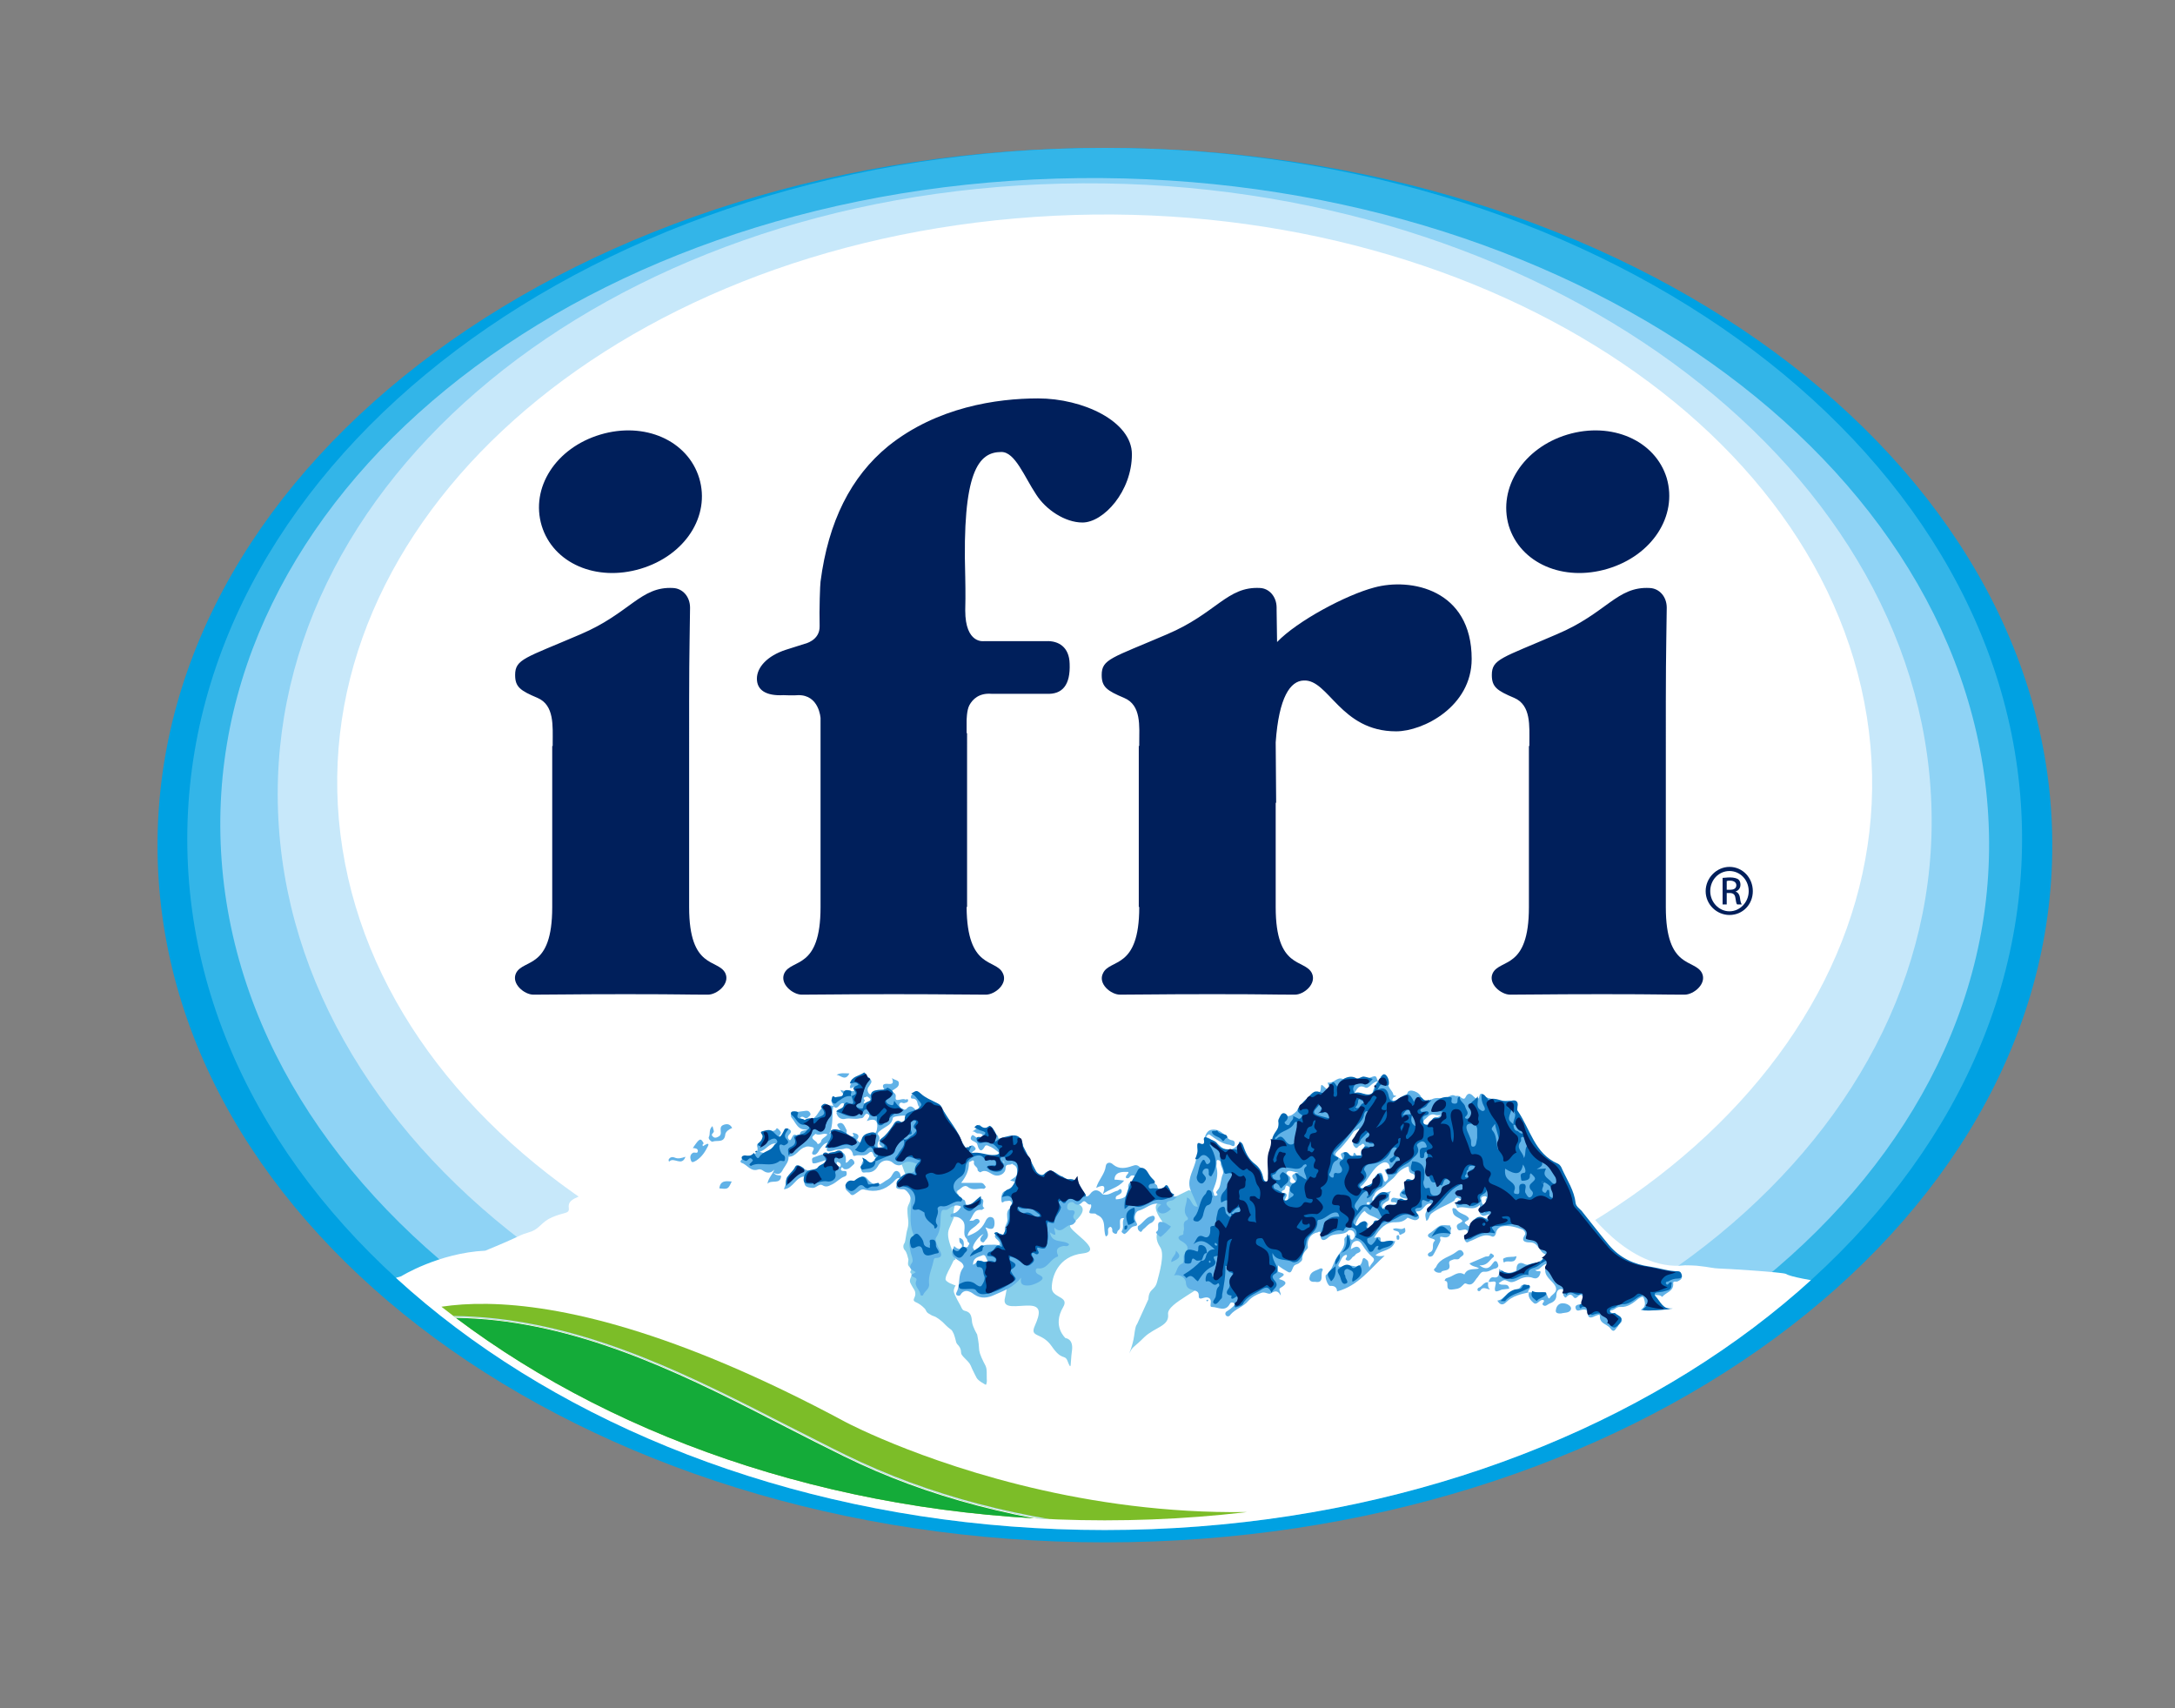 <svg version="1.2" xmlns="http://www.w3.org/2000/svg" width="475" height="373"><rect width="100%" height="100%" fill="#808080" stroke="none"/><defs><clipPath clipPathUnits="userSpaceOnUse" id="cp1"><path d="M0 0h474.52v372.37H0z"/></clipPath><clipPath clipPathUnits="userSpaceOnUse" id="cp2"><path d="M241.26 32.33c110.66 0 200.37 67.55 200.37 150.89 0 83.33-89.71 150.89-200.37 150.89-110.66 0-200.37-67.56-200.37-150.89 0-83.34 89.71-150.89 200.37-150.89z"/></clipPath><clipPath clipPathUnits="userSpaceOnUse" id="cp3"><path d="M161.93 234.23h205.38v55.67H161.93z"/></clipPath><clipPath clipPathUnits="userSpaceOnUse" id="cp4"><path d="M0 0h474.52v372.37H0z"/></clipPath><clipPath clipPathUnits="userSpaceOnUse" id="cp5"><path d="M241.26 30.2c110.66 0 200.37 67.56 200.37 150.89 0 83.34-89.71 150.9-200.37 150.9-110.66 0-200.37-67.56-200.37-150.9 0-83.33 89.71-150.89 200.37-150.89z"/></clipPath></defs><style>.s0{fill:#7cbd28}.s5{fill:#fff}.s6{fill:#87cfeb}.s7{fill:#61b2e7}.s8{fill:#0268b3}.s9{fill:#001f5b}.s12{fill:#d4edfb}</style><g clip-path="url(#cp1)"><path class="s0" d="M195.5 37.3q-.3.2-.7.4-.3-.1-.6-.3.7 0 1.3-.1z"/><path class="s0" d="M194 37.3q.4-.3.8-.7.4.4.8.7h-.1q-.6.1-1.3.1-.1-.1-.2-.1z"/><path fill-rule="evenodd" d="M241.3 32.3c114.2 0 206.9 68.2 206.9 152.3 0 84.1-92.7 152.2-206.9 152.2-114.3 0-206.9-68.1-206.9-152.2S127 32.3 241.3 32.3z" style="fill:#00a1e2"/><path fill-rule="evenodd" d="M241.3 32.3c110.6 0 200.3 67.6 200.3 150.9 0 83.4-89.7 150.9-200.3 150.9-110.7 0-200.4-67.5-200.4-150.9 0-83.3 89.7-150.9 200.4-150.9z" style="fill:#33b5e8"/></g><g clip-path="url(#cp2)"><path fill-rule="evenodd" d="M230.7 39c106.6-3.2 197.6 58.3 203.4 137.4 5.9 79.1-75.8 145.8-182.3 148.9C145.3 328.5 54.2 267 48.4 187.9c-5.8-79 75.8-145.7 182.3-148.9z" style="fill:#8fd3f5"/><path fill-rule="evenodd" d="M231.8 40.1c99.6-2.4 184.6 56.7 189.8 131.9 5.3 75.2-71.3 138.1-170.9 140.5-99.6 2.4-184.6-56.7-189.8-131.9-5.2-75.2 71.3-138.1 170.9-140.5z" style="fill:#c7e8fa"/><path fill-rule="evenodd" class="s5" d="M221.7 47.7c92-8 175.2 40.7 186 108.8 10.8 68.1-55 129.7-146.9 137.7s-175.2-40.7-186-108.8C64 117.3 129.8 55.7 221.7 47.7z"/><path class="s5" d="M87.6 278.7s8.2-5.1 18.4-5.6c0 0 4.4-1.8 6.5-2.8 2.1-1 1.8-.8 3.6-1.4 1.8-.7 2.3-2.2 4.5-3.1 2.3-1 3.4-.8 3.6-1.5.2-.6-.6-1.6 1.3-2.6 2-1 2.3-.6 4.7-3.4 2.4-2.7 3.1-3.7 4.1-3.9.9-.1 1.1-.1 1.9-.1.8 0 1.6 0 2.1-.4.5-.3.5.2 1.5-.1 1-.4 1.1 0 1.8-.8.6-.8 2.6-2.3 2.6-2.3l2.4-2s1.6-.6 2.9-.8c1.3-.1 1.8-.3 2.6-.6s-.2.6 3.2-2.4c3.5-3.1 4.3-3.3 5.6-3.1 1.3.1 2.2 0 3.7-.5s1.3-.3 2.9-.7c1.6-.3 3.6-1.1 4.9-2.1 1.3-.9 2.7-1.9 2.7-1.9l2.6-1.8 3.3-1.3s1.4-.2 2.2-.2c.9 0 1.5.4 2.6.2l1.2-.2h2.1l1.4.8c1.5.7 1.8.2 2.8.2 1 0 0-.2 1 0 .9.2 1.6.5 2.1.7.5.1 1.3.4 1.3.4s0-.1 1.3.7c1.3.8 3.7 2.8 5.2 3.4 1.4.6 2.2.2 2.9 1.6.6 1.5 3.4 6.2 3.4 6.2s1.4-.2 1.9-1.3 1.3-1.6 2-1.3c.6.3.6.8 1.6.5 1-.3 2.1.1 2.4 1.1l.4 1 .1 1.1s4.1-2.6 5 .5c0 0 1 2.6 2 3.9 1 1.3 1 2.6 1.5 2.9.4.3.4-.5 1.9-.5s1.6-.1 2.6.5c1 .7 1.5 1.2 2.1 1.3.7.2 1.1-.3 1.6-.5.5-.1 1.4-.2 1.8.2l1.1 1.1 1.2 1.2s1.4-1.8 1.8-2.6c.3-.8.1-3.3.9-3.3s1.8.2 2.3.7c.5.5.5.5 1.6.5 1.2 0 2-.7 2.8-.5.8.1 2.7.9 3.9 3.2 0 0 1.3 2 2.9 1.5l1.1 1.3s1.2 1.6 3.1-.7c0 0 0-2.9 1.8-7.1 0 0-.7-1.6-.3-2.3.3-.6 1.1-1.4 1.1-1.4 1.3-1.3 1.6-2 2.1-2.1.5-.2 1.3-.5 2 .1.6.7-.2.2 1.7 1 2 .8 2.8.5 3.3 1.1.5.7.3 1.2 1.1 2s.5 1.4 1.5 2.6c1 1.1 1.3 1.1 1.6 2.4.3 1.3 2.1 4.7 1.6-.7 0 0-.8-3.7.7-6 0 0 .5-1.6.8-2.2.3-.7.2-1.5.5-2.3.3-.8.6-1.6 1.1-1.8.5-.1.8-.1 1.6-.5.8-.3 1-.8 1.8-1.3s.8-1.1 1.6-1.7c.8-.7 1.8-1.5 1.8-1.5s.8-.7 1.3-1c.5-.3.5-.5 1.8-.8 1.3-.3 3.2-.8 3.2-.8s1.2-.2 1.7-.2h1.8c.6 0 1.6.2 2.5-.1 1-.4 1.5-.5 2-.5s.6-.7 1.5.1c.8.9 0-.3.8.9.8 1.1.8 2.6 2.1 2.7 1.3.2 1.3-.3 2.6-.1 1.3.1 1.3.3 2.1.8s1.4.8 2.2.6c.9-.1 2.3 0 2.3 0s.8 0 1.5-.1c.6-.2 1.4-.5 1.9-.4.5.2.3.4 1.3 0l1-.3s1.3.8 1.8.7c.5-.2-1 .1.5-.2 1.4-.3.8-.3 2.4.2 1.6.4 2.1.4 2.9.4h2.6s1 .7 1 1.3c0 .7 3.9 10.6 7.9 11.7 0 0 3.3.3 5.4 10.6 0 0 9.9 14.9 22.4 13.4 0 0 2.4 0 3.5.2 1.2.1 2.9.5 3.9.5s14.2.8 14.7 1.2c1.7 1.2 18.3 3.1 20.5 4.5 1.5 1 10.7.9 10.7.9s-37.1 47.3-114.3 65.2c-93.7 21.7-163.1-12-175-17C92.7 315.3 60.5 280 60.5 280s8.6 4.4 27.1-1.3z"/><path class="s6" d="M233.8 267.5c-1.2.9 7.8 5.6 2.7 6.2-5.5.6-6.8 5.2-6.8 7.5s3.9 1.8 2.5 4.2c-2.5 4.2.5 6.8.5 6.8s1.8.1 1.4 2.8c-.4 2.8 0 4.7-1 2.1-.6-1.4-1.2.1-3.4-3.1s-4.9-1.8-3.7-4.5c1.2-2.7 1.4-4.3-1.1-4.4-2.6-.1-6.2 1-5.4-1.8.7-2.8 2.7-19.6 2.7-19.6l6.4-5.5 5.8 4.4s5 .6-.6 4.9zM250.8 283.7c.1-2.4 1.4-1.8 1.9-3.8.5-1.9 1.7-6 .7-7.5-2.3-3.5 1.1-4.6.4-5.7-3.4-4.8.5-4.2.5-4.2l5.3-2.6 5.7 1.7s-.7 3.7 3 4.6c2.5.5-6.6-3.2-5.1 13.2.2 2-8.5 5.1-8.1 7.6.3 2.6-2.9 2.8-5.2 5-2.3 2.3-2.5 2-3.1 3.2-.6 1.2.6-1.2.9-3.6.3-2.4.6-2.4.6-2.4M198 243.6h5.5l5.2 4.8 3.1 4.1-2.6 5.8-.3 4s-.5.9-.6 1.9c-.2.9 0 1.7 0 1.7s-.5 1.1-.9 2.1c-.4.9-.6 1.8.2 4.1s.5.9.9 2.3 0 0-.5 1.4c-.6 1.3-1.4 2.5-1.5 3.4-.2.8 2.2 1.5 2.2 1.5s-.4.6-.4 1.2c0 .5.4 1.2.8 2s.5.8.9 1.7c.4.8.7.5 1.4.9s.8 1.2.9 2.3c.2 1.1 1.1 2.6 1.1 2.6s.4 2 .4 2.9c0 .8.3 1.7 1 3.1.7 1.3.7 1.2.7 3.7.1 1-.2 1.3-.2 1.3s-1.6-.8-2-1.5c-.4-.7-.4-.8-1-2-.5-1.2-.5-1.2-1.6-2.3-1.1-1.1-.7-1.1-.9-1.9-.3-.9-.6-.9-.9-1.4-.2-.5-.2-.9-.6-2-.5-1.1-.5-.8-1.3-1.5s-.9-1-2-1.8-1-.4-1.9-1c-1-.5-.7-.8-1.2-1.3-.6-.6-1.1-1-2-1.4-.8-.4 0-.9 0-1.7 0-.9-.4-1.1-.8-1.9-.5-.9-.5-1-.1-2 .3-.9-.5-.6-.1-1.2.4-.5-.6-.8-.6-1.5s.2-.9 0-1.3c-.1-.4-.3-1.3-.7-1.7-.4-.4-.4-1.1-.1-1.5.3-.4.3-1.9.7-3.2.4-1.4 0-2.5 0-3.3 0-.8-.2-1.2.4-2.3.5-1.1.1-3.3 0-4.5-.1-1.2-.6-1.1-1-2.1-.4-.9-.4-1.7-1.6-3.2-1-1.3-1.3-1.5-1.5-2.3q-.1-.3-.1-.6z"/><path fill-rule="evenodd" class="s7" d="M333.9 282.2v.1h-.1zm2.8 0c.3 0 .6-.1.9.2.4.3.5 1.8 1 .8.4-.6 2.1-1.2.7-2.9-.8-1-2.8-2.2-1.3-4.4-1.3.2-1.6 1.5-2.7 1.4.3.6 1.4-.1 1.1.7-.1.5-.5 1.4-1.5 1.1-1.4-.6-2.7 0-3.8.6-.7.3-1.1.4-1.7.1-.9-.4-.9-.4-2.1.4.6.8 2.1-.3 2.3 1.2-.5.1-1.1.1-1.6.2-.9.3-1.9 1.1-1.4-1 .4-1.3-1-.5-1.5-.7.1-.5.5-1 .9-1 1.5.3 1.4-.7 1.4-1.8 1.1.9 2.2 1.1 3.4.5.3-.1.4-.1.4-.5 0-1.2.7-1.6 1.7-1.1 1.2.7 4.2-.6 4.5-1.8.1-.1.1-.3.1-.3-1.4-.5-1.5-2.6-3.3-2.6-.6 0-2.3 0-1.2-1.6.3-.4-.1-1-.5-1.2-1.4-.5-2.8-1-4.4-.7-.7.1-1.3.7-1.4 1.5-.1.5-.5.9-.9.7-1.8-.8-3.2.5-4.7 1-.4.1-.7.6-1.1 0-.3-.4-.4-1.1.1-1.4 1.1-.7 0-1.2-.2-1.1-.7 0-1.4.6-1.7-.4-.3-1 .9-.9 1.2-1.5-.6-.8-1.9-.8-2.1-1.9-.2-.7-.2-1.2.7-.7.5.8 1.3 1 2.1 1.4.6.4 1.1.8.2 1.2-.8.5-.2.6 0 .8.5.6.9.3 1-.1.3-1.5 1.4-1.2 2.4-1.2.7 0 1.5.2 1.5-1-.6.2-1.2.7-1.8.1-.6-.5-.2-1.1-.2-2.1-1.6 1.6-3.4 0-5 .7.1-.5-.6-.8-.3-1.3.4-.1.9.2 1.4-.4-.7-.4-1.2-1.1-1.7.1-1.6 1-3.5 1.6-5 2.8-.6.5-.4 1.3-1.1 1.6-.4-1.7-.4-1.7 1.3-3.7-1.7-.6-1.9 1.9-3.4 1.6-.4.7 1.1 1 .3 1.7-.6.5-1.2.1-1.8-.1-.2-.1-.5-.2-.5-.2-.8.8-1.5 1-2.7 1-2-.1-3.4 1.4-4.6 3.4.6 0 1.6-.7 1.4.7-.1.3.2.4.6.2.8-.4 1.7-.1 2.6-.2-.6 2.2-2.9 1.9-4.3 3.1.7.3 1.3.2 2 .1-3.2 2.9-5.8 6.6-10.4 7.8 0-.7-.4-1.3-1.5-1.2-.5.1-1.3-2.1-.9-2.4 1.4-1 1.6-2.8 2.5-4.1.7-1 1.7-2 1.5-3.5-.1-.5.4-.9.9-1.1.5-.1.3.4.4.7.3.7.7.1.8-.1.3-.4.2-.8 0-1.2-.3-.5-1-.6-1.2-.4-1.2 1.3-3.2.3-4.5 1.6-1 .9-1.7.5-1.6-.8.1-.8-.5-.5-.6-.4-1.4.2-2.4 1.5-2.2 3 .1.3 0 .5-.2.7-.6.6-1 1.2-1 2.1 0 .5-.5.7-.8 1-.2.1-.5.2-.7.3-.8.3-.6 2.2-1.7 1.5-.7-.4-1.4-.8-2.1-1.4.1.6-.3 1.4.3 1.5 1.9.5.5.9-.1 1.5 1.5.4 2.1.9.4 1.9-.7.3.1 1 0 1.7-.6-1.1-1.2-1.1-2.1-.5-.5.4-1.3-.4-2.1-.1-1.1.4-2.1.9-2.9 1.8-1.1 1.3-2.8 1.7-3.9 3-.2.4-.7.5-1 .1-.2-.3-.1-.7.3-.9.5-.3.9-.6 1.3-1 .2-.2.5-.5.1-.8-.2-.1-.6-.2-.8.2-1 1.9-2.6.7-3.9.7-.5 0-.3-.5-.3-.8.2-1-.4-1.5-1.5-1.2-.4.1-1.2.5-1.1-.5 0-1-.7-1-1.3-1.2-.7-.2-1.4-.4-1.5-1.5 0-1.2-1.3-2-2.6-1.7.7-.9.6-2.1 1.8-2.6.4-.2.2-.5.3-.8 0-.5-.1-1 .3-1.4 1.1-1.3.4-2-.8-2.7-.6-.3-1.1-1 .1-1.3.6-.1.2-.6.4-.9.3-.8-.5-1.9.8-2.4.1 0 .2-.4.1-.5-1.4-1.5-.1-2.9-.2-4.4 1.2.3.9 2.1 2.4 2q-.8-1.8-1.5-3.4c-1-2.2.3-4.1.9-6.1.2-.8.5-1.6.6-2.4 0-.6-.8-2 1.1-1.4.3 0 .3-.4.3-.6v-.8c.2-1 .7-2 1.6-2.1 1.1-.2 2.1.4 2.8 1.1.5.5.9 1.1 1.7 1.2.7.1.6.8.5 1.1-.2.4-.7 0-1-.1-1.7-.2-3-1.2-4.4-2.2-.2-.2-.5 0-.7.3-.2.4.3.3.5.4.7.5 1.5.9 2.2 1.5 1.5 1.5 2.6 1.5 4.2 0 .5-.4.8-.3.9.2.7 2.1 1.9 3.8 3.6 5.2.6.5.8 1.4 1 2.2.1.4.3.9.8.8.5-.1.4-.6.5-.9.2-1.8-.4-3.5.1-5.2.6-1.7.3-3.7 1.6-5.2.3-.4.3-.8.3-1.3 0-1.8.5-1.9 2.3-2.1.8-.1 1.8-1.1 2.4-2 .8-1.3 2.4-1.8 3.1-3.2.1-.1.1-.2.2-.1 1.7.7 1-1 1.4-1.5.6.2.8.9 1.5 1 .5-.5-.5-1.6 0-1.5 1.2.2 1.9-1.3 3.1-.8.5.2.9.5 1.3-.1.2-.2.6-.3.8-.2 1.6 1 3.1.3 4.5-.2 1-.4.8.6 1.1.9.9.2.1-1.4 1.2-1 .8.3 1 1 1.1 1.8 0 .9 1 1.4 1.1 2.3 0 .2 1.3.1.1.5-.2.1-.4.6-.3.7.2.3.7.3.8.1.5-1 2-.5 2.5-1.8.3-1 2.7-.2 3 1.1.3.8.7 1.6 1.5.9 1.1-1 2.1-.9 3.2-.7 1 .2 1.6-1.2 2.7-.6.1.1.8-.2 1.2.3.3.3.8.5 1 .1.7-1.5 1.4-.7 2.1 0 .3.2.8.3.9 0 .3-1.7.9-.4 1.3-.2.5.3 1.5.4 1.6.5 1.4 1.1 2.9 0 4.3.4.7.3 1.2.8 1.1 1.6-.1.3-.2.8-.1 1 2.5 3.1 2.9 7.7 6.5 9.9 3.7 2.4 5 6 6.1 9.8.2.9.8 1.4 1.3 2.1 2 2.5 4 5 6.1 7.5 2.3 2.7 5.3 4.2 8.9 4.7 2 .3 4 1 6.1.9.7 0 1 .4 1.1.8.1.6-.5.9-.9 1.1-.3.2-1-.2-1 .4.2 1.8-1.6 2-2.4 3-.5-.5-1.1-.4-1.9-.4 1.2 1.4 1.8 3.3 4.2 2.8.1.2-7.9 1-6.8.3 1.1-.7.7-1.6.5-2.4-.2-.6-.7-.2-1.2.1-1.1.9-2.3 1.9-3.9 1.8-1-.1-1.4.9-2.5.8.7.8 1.5.7 2.2 1.2.8.7.8 1.1.1 1.7-.3.2-.3.6-.6.8-.4.5-.7 1.2-1.4.2s-2.4-1-2.3-2.7c0-.6-.7-.1-1.1 0-.8.4-1.5.6-1.6-.7-.1-.8-.6-.8-1.2-.7-.5.1-1.2.5-1.4-.3-.2-.6.3-.8 1-.9.9-.2.7-1.1.5-1.7-.2-.6-.7-.3-1.1.1-.2.2-.5.4-.8.1-.5-.7-.9-.8-1.6-.1-.3.4-.5-.1-.7-.4-.1-.5.5-1.3-.5-1.3-.8 0-1 .8-1 1.3 0 1.2-.8 1.6-1.6 1.9-.4.2-.8.7-1.3.3-.5-.4.5-.7.1-1.1-.9-.3-1.4 1.3-2.2.6-.6-.5-1.3-1.3-1-2.3h2.8zm-11.6-2.3-.1-.1q0 .1.1.1zm-1.1-16.8c1.1-.1.1-1 .6-1.4.3-.2 0-.5-.3-.5-.5 0-1 .3-.8.7.2.4 0 1 .5 1.2zm-40.4-7c-1-.2-2-.6-2.4-.3-.9.7.9.9.6 1.7-.1.2-.1.5 0 .6.2.3.4.3.8.2.6-.3.3-.4.1-.6-.9-1-.5-1.4.9-1.6zm-3.9 4.4c2.5-.1.6 1.3.8 2 .9-.5.8-.5 1-2.1.1-.6.4-1.1-.2-1.4-.8-.5-.4.8-1 .9-.2 0-.3.3-.6.6zm35-17c-.4 0-1 .1-1.4-.1-1.1-.3-1.6.7-2.2 1.1-.3.2-.3.9 0 1.2.1.1.7 0 .7-.1.5-1.4 2-1.3 2.9-2.1zm-19-4.6c.9-.2 1.8-.2 2.6.2.4.2 1.3.5 1.4-.2.2-1 .5-1.9 1.2-2.8-1.3.2-1.9 1.7-2.7 1.4-1.6-.8-1.9.5-2.5 1.4zm-28.6 17.4c.2-.9-.6-1.6-.5-2.4 0-.3-.3-.6-.7-.6-.3.1-.2.5-.2.7 0 .3-.1.7 0 1 .4 1.7-.1 3.2-.7 4.7-.3.6.3.9.1 1.3.2.1.4.2.5.1.7-.2-.1-.5 0-.8.2-.3.4-.5.6-.8.5-1 .4-2.2.9-3.2zm34.4 10.3c-1-1-2.6-1-3.4-2.1 0-.1-.1-.1-.1 0-.6.1-2.1 2.5-2 3.3.9-.3 1.3-1.5 2.4-.9.9.4-.2 1 .3 1.5 1.2-.1.9-2.4 2.8-1.8zm.9-11.1c.3-.5 1.1.2 1.1-.5 0-1-.8-1.5-1.7-1-2.2 1.1-2.8 3.6-4.6 5.1-.2.2.1.7.3.5.6-.6 1.8-.5 2.2-1.5.4-.8 1-1.9 1.6-2 .9-.1.6 1.3 1.1 1.9l.1.1c1.4-.9.1-1.8-.1-2.6zm-5.6-9.1c-.5.4-1 .4-1.3.9q-1.2 1.8-2.7 3.4c-1.6 1.5-1.6 1.5.3 2.5.3-.5-.8-1.1.1-1.5.6-.2 1.3-.2 1.6.6.1.3.6.6.7.1.2-1.4.6-.2.8-.1.4.2.5.8 1.1.6-.5-.8-.2-1.5.3-2.2.1-.2.6-.3.2-.8-.4-.4-.6.2-.8.2-.5 0-.7 1.1-1.3.3-.5-.5-.3-1.1 0-1.8.2-.7 1-1.2 1-2.2zm2.3 30.4c.2-1 1.7-1.5.5-2.4-.8-.7-1.4-1.5-2-2.4-.3-.5-.7-1.2-1.5-1-.8.2-1 .9-1.1 1.8.8-.5 1.5-.9 2-.1.5.9-.7.8-1 1.3-.1.2-.4.4-.6.5-.3.4-.7 1-1.3.7-.7-.3.5-.8-.1-1.2-.9.2-1.1 1.1-1.5 1.8-.5.8 0 .9.5.8.9-.4 1.8-.3 2.8-.1.7.2 1.5-.1 1.7-1.2.2-1 .6-.5 1.1-.1.4.4.1.8.5 1.6zm1.2-15.4c.9-1 2.2-.8 3.5-1.3-.5.6-.4 1.1-.4 1.6 0 .6-.6.6-.9.9-.3.3-.9.5-.5 1.4.8-1.2 2.1-.6 3-1.1-.1-.8-1.5.1-1.2-.9.3-.8 1-.3 1.5-.3.7.1 1.2.8 2.3.1-2.5-.2-2.3-1.1-.9-2.3v-.3q-.2-1.5 1.3-1.3c.5.1.8-.2 1-.7.1-.4-.2-.8-.5-.9-1-.2-.7-1-.9-1.6-1.3.4-2.2 1.2-2.9 2.1-.6.8-1.6 1.3-2.1 2-.8.9-2.2 1-2.5 2.3-.4.3-.4.7-.4 1.1.5-.1.3-.6.6-.8zm-1.4 1.1c-.4 0-.5.2-.4.4 0 .1.3.2.4.2.1-.1.2-.3.3-.5q-.2-.1-.3-.1zM196.8 257.3zm.1 0c1.4-.8 3.2-1.1 3.5-3.1-1.1-.4-2.3-1-3.5.1-.4.3-1.2.2-1.8-.3-1.1-1-2.7-.7-3.4.7-.6 1-1.4 1.4-2.5 1.3-.4 0-.9.3-1.1-.5-.1-.9.1-1.7.6-2.3.3-.4.7.3.9.5.6.5 1 .5 1.4 0 .3-.3.8-.6.1-1-.5-.2-.3-1.8-1.4-.9-.9.9-2 .2-3 .6-.5.1-.4-.3-.5-.6-.3-.8-.9-1.2-1.7-1-.8.3-1.7.1-2.4.4-2.4.8-1.3-.7-1.2-1.7-1 .1-1.4.9-1.9 1.5-.2.4-.5.9-.9 1.1-.3.1-.9.1-.7-.5.2-.4.6-1 0-1.1-.5-.1-1-.3-1.6 0-1.4.4-1.9 2.1-3.6 2.1.1 1-.6 1.8-1.1 2.6-.4.7-.7 1.6-2.2.9.8.8 1.3.4 1.7.7-.2 2-2.1.7-3 1.7.2-1.3 1.1-2 1.5-3.1-.8.9-1.7.8-2.5.2-.4-.3-.8-.3-1.1-.2-1.6.5-2.3-1.1-3.6-1.5-.1-.1-.3-.2-.1-.5.4-.5.9-.9 1.6-.9 1.3-.1 2.3-.9 2-2-.5-1.4 1.6-.6 1.2-1.7-.3-1 0-1.6 1-1.9.6-.2 1.5.5 2-.5.1-.2.7.4.9.8.2.4-.5.7-.3 1.2 1.1.2.8-.8 1.1-1.3.2-.4.5-.8 1.1-.5.4.3.5.6 0 1.1q-.7.7.1 1.3c.6-.3.5-1.9 1.7-.9.2.2.5 0 .5-.2-.1-1.2 1-.9 1.7-1.3-2.2.4-2.6-1.5-3.5-2.5-.4-.5-.1-1 .5-1.2.7-.1 1.5-.2 2.3-.3.5-.1.9-.1 1.2.4.2.3.1.5-.1.7-.4.3-.6.8-1.2.3-.3-.2-.6-.2-.9.1 1.5 1 2.9.8 4.2-1.4.9-1.4 1.8-1.5 3.1-1.2-.4-.9-1.1-1.8.8-1.6.5.1 1 .2 1.3-.3.6-.8-.5-.9-.5-1.6.7.3 1.4.3 2.2.3.5 0 1.1-.1 1-.7-.2-.8-.8.4-1.2-.1.1-1.1.9-1.7 1.7-2.3 1-.8 2.7-.3 3 .9.1.3-.3.7-.5 1.1q-.6.7-.1 1.5c.4.6.9.1 1.2-.1.8-.3 1.6-.3 2.5-.3-.9-1.1-.8-1.8.7-1.6 1.2.1.9-.6.7-1.3.5.5 1.5.4 1.5 1.1.1.9-.8 1.2-1.5 1.7.2.5 1 .4.8 1.5-.1 1.1 1.4 0 2.1.4.1.1.3-.2.6 0 .2.7-.6.7-.9.8-.3 0-.7-.4-1 .2-.1.4.2.7.4 1 .2.3.8.3 1.1.1.8-1 1.4-.6 2.1.2.2.3.4.2.7 0 .3-.2.2-.4 0-.7-.5-.6-.1-1.8-1.5-1.8-.4 0-.3-.7 0-.9.5-.4 1.1-.9 1.7-.3 1.2 1.3 2.7 2.1 4.2 2.9.3.2.6.5.8.8 1.7 2.7 3.3 5.4 4.9 8.1.2.4.2.9.7.4.4-.5.6-1.2 1.3-.5.8.8-.5.9-.5 1.3-.1.5.2.4.3.4 1.6-.4 3 .2 4.5.6.5.1.9 0 1.1-.4.3-.5-.1-.6-.4-.9-.6-.4-1.1-.9-1.8-1.1-.3-.2-.7-.3-.9 0-1 1.9-1.5.3-1.7-.5-.3-.7-2.1-.6-1.1-1.9.3-.1.5.2.8.4.4.3.9.3 1.3 0l.3-.3c-.3-.5-.7-.5-1.2-.5-.4 0-.7-.6-1.2-.4.7-.4 1.3-.8 1.5-1.5.7.2 1.1 1.7 2 .4.4.2.9.4 1 .7.1.9 1.3.9 1.2 1.9.7 0 1.5.1 2.1-.1 1.5-.6 3.2.2 3.3 1.8.1 1 .4 1.7 1.1 2.4.5.4.8.9.9 1.6.2 2.3 1.8 3 3.7 1.8.3-.2.6-.2.9 0 .9 1.1 2.4.9 3.5 1.6 1 .6 1.5.2 1.8-.9-.3 1.6.7 2.6 1.4 3.8.4.7.7 1 1.4.1.8-1.1 1.8-1 2.7.1q.1-.1.1-.2c.5-1.3.5-2.2-1.5-1.2.5-1.8 1.9-3 2.1-4.8.1-.7.9-1 1.6-.3 1.3 1.1 2.8.8 4.2.3.8-.3 1.1-.2 1.7.3 1.3 1.1 2.2 2.6 3.5 3.8 0 0 .2.1.2.2.5 2.2 1.2.5 1.9.2 1 .5.6 2.4 2.5 2.2-.4.3-.7.7-1 .8-2.1.3-1.4 1.1-.4 1.9-1 1.1-2.2 1.3-2.8.5-.3-.4-.1-.8.7-1.5-2-.7-3.3 1-5 1.4-.6.2-1.1 1.5-.5 2.4.4.7.3.9-.5 1-.7.2-1 .9-1.6 1.4-.2.1-.4.4-.6.2-.2-.1-.6-.4-.4-.6.6-.9-.1-1.9.5-2.8-1-.1-.9.5-.9 1.1 0 .6.2 1.2-.4 1.6-.3.2-.1.9-.7.7-.3-.1-.6-.3-.6-.7.1-.4-.2-.8-.4-.8-.4.1-.6.5-.5.9 0 .5.1 1-.5 1.2-.7-1.5.3-3.8-1.9-4.7-.2-.1-.3-.3-.5-.3-1.4 0-1.4 0-.9-1.2.2-.3.1-.9 0-.8-.8.3-1.1-1.2-1.8-.5s-1.2.8-2 .1c-.4-.2-1.1-.1-1.3.6-.1.6-.1 1.1.8 1.1.6-.1 1.1.2.6 1q-.3.5.2 1c.2.2.4.4 0 .7-.2.3-.5.5-.9.5-1.2.1-2 2.1-3.5.6-.3.5 1.1 2.5-1 1 .4 2.6 2.9 1.5 4.2 2.6-.3.7-.9.3-1.3.4-.9.2-1.6.5-1.3 1.6.1.2.3.6.1.7-1.6.5-2.1 2.5-3.9 2.6-.3 0-.8-.2-.9.4 0 .5.2.7.6.9 1.5.7.9 1.2-.2 1.8-.8.4-1.6.7-2.6.6-.8-.1-1.2-.4-1-1.7-1.7 2.2-3.9 2.9-5.9 3.8-1.3.6-2.8.9-4.3-.1-.4-.3-2-1.6-3 0-.1.3-.5.3-.7.2-.4-.1-.3-.5-.2-.7.9-1.6.2-3.7 1.4-5.3.4-.4-.1-1.1-.6-1.4-2-1.3-2.1-1.3-1.3-3.4.8.9 1.8.8 1.7-.1 0-.3-.4-.5-.5-.7-.1-.3-.1-.7-.1-1 .8.2 1 .7 1 1.4 0 .3-.2.7.3.7.2 0 .6-.1.6-.2 0-.3.6-.6.1-.9-.3-.2-.2-.7-.4-.8-1.1-1.1.1-2.6-.8-3.9-.7-.8-1.3-.9-2.1-.9-.3 0-.5.3-.6-.1-.1-.3.1-.6.4-.6.9-.1 1.4-.7 1.9-1.5-.9-.5-1.6-.2-2.2.1-.5.3-.8.7-1.4.6-.6-.1-.7.3-.8.8-.2 1.8.1 3.6-1.1 5.3-.3.5.4 1.9.9 2.9.4.8.4 1.4-.7 1.5-.4 0-.6 0-.7.5-.3 1.7-1.2 3.3-1 5.1.2 1.2-1 1.6-1.3 2.5-.1.2-.6.2-.6-.2-.1-1-1.4-1.7-.9-2.9.2-.5-.1-.6-.3-.7-1.5-.6-.2-.8.2-1.2-.8-.5-1.8-.8-.8-2.1.4-.5-.3-1.8-.4-2.7-.2-1-.5-2 .5-2.7.4-.3.3-.5.1-1-.9-2.3-.4-4.9-.4-7.3 0-.8-1.1-2.4-1.8-2.3-1.6 0-1.8-.3-1.1-1.6.2-.3.4-.5.6-.7q.1-.1.2-.1zM182 241.5v.1-.1zm-.9 6.1c.7-.8 1.6-.2 2.4-.5.2-.7-1.3-1.4-.3-1.8 1-.4 1.3.8 1.7 1.5.1.2-.1.5 0 .7.3.5.8.8 1.5.6.3-.1-.8-1 .4-.6.7.2.9.6.4 1.3-.1.2.2.4.5.6.3.2.6-.1.6-.3.2-1 1.1-1.1 1.8-1.2 1.4-.2 1.4-1.1 1.5-2 0-1.6-1-1.6-2.3-1.1.3-.6.8-1.1.4-1.4-.6-.5-.8.1-1.1.5-.2.3-.5.3-.8.3-1.1.3-2.2-.1-3.1.1-1.1.3-1.7-.4-1.9-.9-.5-.8.7-.8 1.1-1.1.4-.3.8-.9.6-1.1-.4-.6-.9-.2-1.2.2-.4.5-.8.7-1.3.2-.4 1.9.1 4-.9 6zm59.7 13.2zm3.3-.8c.2-.1.5-.6.8-.2.2.4 0 .8-.4 1-.4.3-1 .3-.8 1.1 1.6-.1 2.7-.5 2.7-2.5-.1-.5.1-1.5 1.2-1.5.3 0 .8-.3.5-.8-.2-.4-.6-.5-1-.4-.4.1-.5.9-1.2.5-.3-.5 1.3-1.4.1-1.3-.7 0-2.6-.1-2.6 1.7.6 0 1.2.1 2.1.2-1.4 1.7-3.3 1.8-4.7 3 1.3.4 2.2-.6 3.3-.8zm-55.3-19.8c.4.1-.8.8.3.7.5 0 1-.1 1-.7 0-.3-.4-.6-.8-.8 0 .3-1.1 0-.5.8zm-19.3 9.5c-1.6-.1-2.1 1.4-3.6 1.8 2.3 1 2.5-1.1 3.6-1.8zm43 26.5c.9-.5 1.6-1.5 2.5-.5.1.1.5 0 .6-.1.2-.2 0-.4-.1-.6-.2-.4-.3-1.1-.9-.9-.8.4-2.1.4-2.1 2.1zm-31.8-28.5c-.9-.4-1.7.4-2.6-.1 0 0-.7.5-.7.8.1.6.9.7 1.1 1.3.1.3.7-.1.8-.4.1-.8 1-.9 1.4-1.6zm12.4 3c-.7-.4-1.5-1-.8-1.4.9-.6 1.1-1.5 1.8-2 1-.8 1.4-2.6 3.3-2.1.2 0 .4-.3.3-.5-.3-.4.5-1-.1-1.1-.9 0-2.5.2-2.6.5-.2 1.3-1 1.6-1.9 2.2-.5.3-1.7 1.1-1.4 1.4.7.8.2 1.4 0 1.9-.2 1.2.2 1.4 1.4 1.1zm21.7 18.8c-.9.2-2.5 2.4-2.3 3 .1.3.5.9.8.5 1-1.5 2.5-1.1 3.9-1.2.4 0 1 .2 1.1 0 .2-.4-.2-.8-.5-1.1-.4-.3-.7-.7-.4-1.1.3-.3.7 0 1.1.1.5.2 1.5.3 1.1-.6-.6-1.2.6-1.9.4-3 0-.4-.3-1.6.5-2.2.5-.4.7-1 .4-1.4-.2-.5-.9-.2-1.4-.2-.3 0-.7.7-.8-.1-.1-.8.1-2.1.9-2.1 1.4-.1 1.6-1.2 2.3-2-.4-.1-.8-.2-1.3-.3.8-.7 2-.9 1.5-2.5-.2-.9-.7-.8-1.1-1.2-.3.5-1.4-.2-1.4 1s-1.4 1.9-2.5 1.5c-1-.4-1.8-1.4-3-.6-.1 0-.6-.3-.6-.5.1-.7-1-.9-.8-1.7.1-.4-.3-.5-.5-.3s-.6.1-.6.5c0 1.6-.6 2.9-1.7 4.3h4.3c.6 0 .8.5 1.1.9 0 0-.3.4-.4.4-1.2-.2-2.4.5-3.5-.4-.9-.7-1.6.5-2.3.8-.8.3.3.7.3 1.1 0 1 1.3.5 1.4 1.3.3 1.7 1.2.8 1.9.4.3-.1.4-.5.7-.7.3-.2.6-.5 1.1-.3.7.5-.4 1.5.5 2-.2.1-.5.4-.6.4-1.8-.2-1.8 1.3-2.7 2.4.5-.1.8 0 .9-.1.5-.4 1-.5 1.3 0 .2.5-.4.7-.6 1-.7.7-1.8 1-2 2.4 1.7-.6 3-1.4 3.8-3 .3-.7.8-1.5 1.7-1 .4.2.5 1.3.3 1.9-.2.8-1 .6-1.9.2.6 1.2.9 2 0 2.8-.2.2-.3.7-.8.4-.4-.2-.4-.7-.1-1.1.1-.2.2-.3.5-.6zm4.4-16-.2.2c.1.2.2.2.3.3 0 0 .1-.1.1-.2s-.1-.2-.2-.3z"/><path fill-rule="evenodd" class="s7" d="M180.4 253.3c-.9.3-1.5.5-2.2.7-.3 0-.7.2-.8-.2 0-.4-.3-.9.4-1.1.8-.3 1.5-.6 2.4-.7.9 0 1.8.1 2.7-.2 1.4-.5 2 .3 1.8 2.1.4 0 .6-.4.8-.6.3-.3.5-.3.8 0 .3.3.4.7.2.9-.6.5-1.1 1.3-2.1 1.1-.3-.1-.5-.7-.7-.2-.2.5.2.6.5.6s.7-.1.7.4c.1.4-.1.7-.4.8-1 .3-1.7 1.2-2.7 1.7-.7.3-1.3.8-2.2.2-.7-.4-1.3.6-2.1.6-1.5-.1-2-.4-1.8-1.8.1-.3.1-.5.1-.7-2 0-2.5 2.6-4.6 2.8.2-.8.7-1.4.6-2.1-.1-1.2 1.5-1 1.8-2.1.4-1.5 1.5-.4 2.3-.1 1.8.7 3.4 0 4.5-2.1zm3.1 1.5c.3-.6 0-.9-.6-1.1 0 0-.2.1-.2.2 0 .5.3.8.8.9zM323 277c-.6-.5-1.4-.3-2.1-1.1q1.8-.8 3.5-1.5c.3-.1.7.1.9-.3.2-.6.4-.4.8-.1.4.4 0 .5-.3.8-.7.7-1.2 1.6-2.7 1.5 1.4 1.1 2.2.6 2.8-.3.3-.3.4-.7.8-.6.3.1.4.5.5.8.1.4-.2.7-.6.8-.8.1-1.4.8-2.4.7-.8-.1-1.1.7-1.5 1.2-.7.7-1 2.1-2.5 1.4-.4-.2-.6.3-.9.5-.6.7-1.5.7-2.3.8-1.7.1-.2-1.9-1.5-1.9.1-.7.6-.6 1-.8 1.1-.4 2-1.4 3.3-.6.7-1.5 2.1-1 3.2-1.3zM196.8 257.3c-.9-.3-1.3.4-1.8.9-1.8 1.7-3.8 2.2-6.1 1.6-.8-.3-1.2.3-1.7.6s-1.1 1-1.6.2c-.4-.4-1.2-.9-.9-1.5.3-.6.8-1.2 1.7-1.1.6 0 1-.1 1.4-.7.4-.6 1.1-.5 1.6.1 1 1.3 2.3 1.7 3.5.8.6-.5 1.4-.7 1.8-1.4.3-.5.6-1.2 1.2-1.1.7.2.8 1 .9 1.6zM316.8 268.6c.1 1.2-.4 1.9-1.9 1.5-.4-.1-.5 0-.3.7 0 .3-1.5 3.2-1.7 3.4-.3.2-.7.3-.9.1-.4-.4 0-.7.2-.8 1.3-.5.3-1.8 1.1-2.5.3-.3-.4-.5-.8-.6-.8-.3-.9-.8-.1-1.2.7-.5 1.3-1.1 2-1.5.7-.3 1.5-.1 2.3-.1-.1.3.5.5.1 1zM314.7 277.9c-.7.1-1.2-.1-1.5-.5-.2-.3.4-.5.5-.9.9-1.8 2.9-2 4.3-3.1.4-.3 1-.8 1.5 0 .5.7-.4.9-.7 1.3-.3.5-.9.2-1.3.3-.4.2-1.2.2-1 1 .5 1.9-1.6 1.1-1.8 1.9zM333.9 282.2c-1.8.4-3.6.8-4.9 2.1-.8.8-1.4.7-2-.3.9-.1 1.3-.7 1.9-1.2.4-.5.9-.8 1.5-1 .7-.2 1.4-.2 1.8-1 .3-.4 1.1-.3 1.6-.1 1 .4-.4 1.1 0 1.6zM154 250c.3-.2 1-.5.6.3-.6 1.2-1.3 2.3-2.5 3.1-.4.2-1 .7-1.2 0-.2-.5-.3-1.3.5-1.7.4-.1 1 .3 1-.4 0-.5-.6-.6-1.1-.6 1.5-2.2 1.7-2.3 2.4-1-.3.1-.3.3-.2.6q.2-.1.5-.3zM155.6 245.9c.1.5.3.9.3 1.2-.1.4-.8.6-.2 1.1.3.3.6.3 1 .1.5-.2.8-.5.7-1.2 0-.6-.2-1.2.7-1.5.9-.3 1.4 0 1.8.7-.7.3-1.4.8-1.5 1.4-.2 2-1.8 1.2-2.8 1.6-.2.1-1-.6-.8-1 .4-.7-.1-1.6.8-2.4zM253.5 266.8c1.1.1 1.6.7 2.2 1 .2.1-2.1 2.4-2.3 2.3-.4-.3-1.1-.9-.9-1.1 1-.5-.2-2.1 1-2.2zM287.2 279.9c-.9.1-1.4-.3-1.2-1 .2-1.3 1.4-1.4 2.3-1.9.2-.1.8 0 .5.5-.5.8.5 2.8-1.6 2.4zM341 286.8c-.8.1-1.4-.1-1.2-.8.1-.8.7-1.5 1.6-1.4.8 0 1.8.6 1.7 1.2-.2 1-1.5.8-2.1 1zM252.2 266.1c-.1.4-.4.7-.7.9-.8.3-1.2 1-1.9 1.5-.2.2-.3.8-.8.3-.4-.3-.4-1-.2-1.1 1-.6 1.6-1.8 2.7-2.1.5-.2.9-.2.9.5zM157.1 259.5c.2-1.8 1.5-1.6 2.7-1.5-.8 1.7-.8 1.7-2.7 1.5zM331.2 274.3c-.3 1.9-1.8.8-2.6 1.3-.2.2-.3-.1-.3-.4-.1-.3 0-.4.3-.5.9-.4 1.7-.1 2.6-.4zM149.7 252.6c-.8 2.2-2.5 0-3.5 1-.1.2-.3-.3-.1-.5.3-.5.9-.5 1.3-.3.7.3 1.4.1 2.3-.2zM255.8 275.6c-.1-1 1.1-1.5 1-2.5 1.2 1.1 1 1.7-1 2.5zM325 279.9c0 .5-.2 1.1.4 1.7-.9-.2-1.6-.7-2.1.2-.2.2-.4.2-.6 0-.1-.2 0-.5.2-.6.8-.2 1.1-1.3 2.1-1.2zM304.2 268.4c.8-.5 1.7.3 2.4-.2.2-.2.3.1.3.4.1.4-.2.7-.6.8-.2.1-.7.5-.7 0-.1-.8-1.1-.4-1.4-1zM185.5 234.4c-.9 1.8-1.9.4-2.8.3.9-.5 1.8-.3 2.8-.3zM305.6 270.1c0 .4 0 .7-.4.6-.2 0-.2-.3-.2-.5-.1-.3.1-.5.4-.5.1 0 .2.3.2.4zM263.7 284.2c-.1-.1-.2-.1-.3-.2q.2-.1.3-.2c.1 0 .2.1.2.1q-.1.2-.2.3zM219.2 253.4c.1.2.2.3.3.4l-.2.2c-.1-.1-.2-.2-.2-.3 0 0 .1-.2.1-.3z"/><g clip-path="url(#cp3)"><path fill-rule="evenodd" class="s8" d="M359 285.7c.4-.2.7-.7.7-1.2.1-.5.4-1.3-.2-1.6-.5-.3-1.1 0-1.8.4-1 .7-2.1 1.6-3.4 1.5-.6 0-1.1.3-1.5.6-.4.3-1.3.1-1.2 1 .1.8.9.1 1.2.4.4.4 1.4.7 1.3 1.3-.1.7-.7 1.4-1.3 1.7-.4.3-1.3-.3-1.4-.8-.6-1.8-1.5-2.7-3.5-1.9-.6.2-.6-.3-.6-.7-.1-1.2-1-1-1.7-1-.2 0-.4.6-.6.1-.1-.2-.1-.6.2-.7.6-.1.6-.6.8-1 .8-1.5-.3-1.6-.9-1.2-1.1.6-2.1-1.3-3 .2-.1-.2-.4-.4-.4-.5.6-1.1-.5-1.1-.8-1.6-1.1-1.5-3.4-2.5-2.5-5 .1-.4-.3-.5-.7-.4-.4.1-.7.4-1.1.6q-.1-.2-.2-.3c.4-.5.9-1 1.3-1.5.5-.4.4-.8-.1-1-.6-.4-1.1-.6-1.3-1.5-.1-.6-1.3-.9-2.2-1-.9 0-.8-.1-.5-1 .4-1.2-.7-1.5-1.4-1.9-1.7-.8-3.4-.1-5.1 0-2.6 0-.3 1.1-.7 1.6-1.8-.4-3.6.1-5.2 1.2-.2.1-.6.2-.7.1-.3-.2-.3-.8-.2-.9 1.1-.6.9-1.8 1.3-2.7.7-1.5 1.9-1.7 3.3-.5.1.2.2.3.4.2.1-.1.3-.4.2-.4-.8-.7.3-1.1.5-1.7-.7-.5-1.2.4-1.7.1-.3-.1-.8.2-1-.2-.2-.5.1-1 .5-1.1 1.6-.4.8-2.1 1.7-2.8 0-.1-.2-.5-.4-.7-.2-.2-.5-.1-.5.2-.2.8-2 .7-1.2 2.1.1.2-1.5 1.4-2.3 1.1-.7-.4-1.2-.5-2-.2-.2 0-.7.1-.8-.3-.1-.5.1-.7.6-.7.3 0 .5-.3.7-.5-.2-.1-.4-.4-.6-.5-.5 0-.8-.1-.7-.6q.1-.7.8-.7c.4 0 .9.1.9-.6-.1-.3.1-.6-.3-.7-.5-.1-.8.2-1.2.4-2.5 1.3-3.6 4.1-5.9 5.5-.2.1-.4.5-.9.2.1-.7.8-1 1.1-1.5.2-.2.5-.5.4-.6-.1-.4-.8-.6-.9-.4-.4 1-1.9-1.1-1.8.7 0 .4.2.8-.3.9-2 .1-.9 1-.4 1.7-.4.5-.9.4-1.2.2-1.2-.7-2.2-.5-3.3.2-.9.5-1.7 1-2.9 1-.7.1-1.3 1.3-1.9 2.1-.4.6-.8 1.2-1.5 1.4-.4.1-.5.2-.4.6 0 .5.3.7.6.9.4.2.6-.2.8-.4.3-.3.5-.7.8-1.2.8 2 2.4.2 3.5.9-.4 1.4-2 1.1-2.9 1.8-.1.1-.2 0-.3 0-.7 0 .5-1.1-.4-.8-.4.1-.6.8-.9 1.1-.3.2-.7.3-.9-.2-.6-1.2-1.3-2.3-2.7-2.7-.5-.2 0-.4 0-.6.2-.7-.1-1.4-.8-1.6-.6-.1-1.5-.6-1.9.5 0 .1-.2.2-.2.2-1.9-.7-3.1 1.3-4.9 1.2.5-2.4 1-4.6 4.1-4.3-.2-.6-.2-1.1-1.2-.9-1.2.3-2 1.5-3.4 1.6-.1 0-.2.3-.2.4.1 1.6-1.1 2.4-2 3.3-.4.5-.4 1.1-.5 1.6-.4 1.3-.7 2.8-1.8 3.7-.3.2-.8.3-1.1.2-1.4-.8-3.5 0-4.4-2-.1 1.1.4 1.9.8 2.7.4.6.3 1.6 0 1.7-1.2.6-.8 1.1-.2 1.8.9 1.2-.5 1.6-.8 2.5-.6-1.3-1.1-1.4-2.2-.7-1.5 1-3.2 1.4-4.1 3.2-.3.4-1.1.5-1.6.7-.4-.4 0-.6 0-.8 0-.6 1.2-.6.7-1.3-.4-.7-.8.1-1.3.2-.6.1-.1-.7-.3-.7-1.3-.1-1.1-.9-.6-1.5.6-.8-.1-1.8.5-2.5.5-.7.7-.9-.3-1.1-.5-.1.1-1.2-.9-1.4.1 2.1-.3 4.2-.7 6.3 0 .3 0 .6-.1.8-.5.4-1 1.5-1.6 1.2-.7-.4.2-1 .3-1.6.2-.8 0-1.6.7-2.2.2-.2 0-.9-.3-.6-1 .9-1.4-.8-2.3-.5-.4.2-.3-.4-.3-.7.1-.5.2-1 .7-1.2.3-.1.6 0 .7.5.1 1 .5.1.5 0 .3-1.4.6-2.8.8-4.2-1.1.2-1.1.2-.7 1 .4.6-.1 1.2-.6 1.4-1.5.7-2.3 2-3.1 3.2-.8-.4-1.2-1.9-2.5-.7 0 0-.4-.5-.7-.7q.2-.1.3-.2 2-1.2 3.6-2.9c1.2.1.9-1.2 1.4-1.7l-.1.1c.4-.6.8-.9 1.7-.9-1.5-1.3-2.7-2.6-4.7-1.1.8-.9.8-2.4 2.4-1.6.9.4 1.3-.5 1.3-1.3.1-.5-.3-1.1.7-1.1.6-.1.6-.7.6-1.2 0-.6.2-1.1.3-1.7.1-.8.6-1.2 1.2-1.3.6 0 .4.8.6 1.3 0 .2.2.3.4.5s.4.6.7.3c.2-.1.1-.4 0-.7q-.3.1-.5.1v-1.4c-.1-1.8-.1-1.8-1.6-1-.2-1-.1-1.7.7-2.5.8-.9.9-2.2 1.6-3.3.4-.6-.4-.7-.8-.6-.5.2-.8.2-.9-.4-.2-1.1-.9-2.3-.8-3.1.1-1.4-.8-1.6-1.5-2.2-.2-.2-.4-.4-.9-.6 1.4 2.3 2.1 4.6.4 7-.7-.2-.5-.6-.5-.9-.1-.3.1-.7-.3-.8-.3-.1-.6 0-.8.2-.3.3-.4.7-.1 1 .3.4.7.7.5 1.2-.2.4-.6 1-1.1.8-.6-.2-1-1-.8-1.6.4-1.1.4-2.5 1.3-3.5.7-.3.4 1.5 1.4.7.5-.5 0-1-.2-1.2-.4-.4-1-.9-1.7-.3-.3.3-.5.8-1.2.6.4-.9.7-1.8.5-2.8-.1-.3 0-.8.4-.7 1 .5 1.2.1 1-.8 0-.5.3-.6.8-.3.7.4 1.8.6 2.1 1.2 1.1 1.8 2.7 1.1 4.1 1.3.1.1.2.1.2.1.1-.2.1-.3.1-.5q.2-.7.5-1.3c.7.2.8.9 1 1.4.5 1.4 1.2 2.6 2.4 3.5q1.3 1 1.7 2.7c.1.5.2 1.1.8 1.1.7 0 .6-.7.6-1.2-.4-2.6.2-5.2.6-7.9.1-.6.3-1 .6-1.5.5-.7 1-1.4.8-2.4-.1-.1 0-.3 0-.5.3-.6.6-1.6 1.3-1.4.7.2 1.1 1.1.2 1.8-.3.2-.1.4.1.6.3.2.7.4.9-.2.2-.5.9-.8.7-1.6.5.2.8.4 1.2.6.3.1.5-.2.7-.4.1-.2.2-.4-.1-.5-1.6-1-.4-1.7.2-2.5.5-.6 1.1-1.1 1.6-1.6.7-.8 1.3-1.3 2.5-.7.9.4 1.8-.9 2-1.5.8-1.7 1.1-.1 1.6.2.2-.9.9-1.4 1.5-1.8.6-.3 1.6-.6 2.5-.1.5.4 1.2-.4 1.8-.3.6.1 1.2.3 1.9.5-.6.7-1 1.4-2.4.9-1-.5-2.2.8-1.8 1.7q.1.3.2.5c1-.4 1.8.2 2.8.3 1 .1 1.6-.6 1.8-1.8 0-.5.8-1 1.1-1.7.2-.5.5-1.2 1.1-.8.6.5.8 1.4.7 2.1-.1.3-.5.3-.7.2-1.2-.7-1.3.3-1.8 1 1.7-.9 2.3.2 2.5 1.4.3 1.4 1.1 1.1 1.9.7.2-.1.2-.2.4-.3 1.9-1.2 2.3-1.1 3.2.8.6-1.2 1.4-1.4 2-.6.6.7 1.3-.2 1.7.5v-.1c-.3.3-.7.6-.9 1-.4.6-1.5.6-1.4 1.1.3.8 1.3-.3 1.8.4.1.6-.6.6-.8.7-.8.3-.4.8-.4 1.2-.1.5.3.8.8.8.5.1.7-.1.9-.6.3-.6.5-1.2 1.5-.9.4.2 1.1-.5 1.4-1.2-.9-.5-1.8 0-2.6-.4.4-2.2 1.8-3.2 4.1-2.9.5.2-.5 1.3.7 1.4 1.3.1.2-1.4 1.2-1.5-.1 1 1 1.3 1.2 2.2.2.8 1 1.3.1 2.1-.3.2-.1.5.2.5.7.1 2-1.4 1.6-1.7-2.1-1.7.2-2 .8-3.2.3 1.1-.5 2.1.5 2.9.3.2.5.4.7.3.5-.1.4-.5.3-.8-.5-.9-.8-1.9-.6-2.9.6 0 .8.6 1.2.9.1.1.2.3.2.4 1.7-.9 3.3.8 5 .2.9-.3 1.7 0 1.4 1.3 0 .3-.1.7 0 .8 2.8 4 3.7 9.4 8.8 11.6.6.3.8.8 1 1.3 1.1 2.4 2.6 4.6 2.9 7.3.1.7.8 1.2 1.3 1.7 2 2.5 4 5.1 6 7.5 2.4 2.8 5.4 4.2 9 4.7 2 .3 4 1 6 1 .7 0 .8.5.9.9.1.5-.4.7-.9.7q-1.1 0-2 .6c-.2.1-.6 0-.6.4 0 .1.1.2.2.3.3.1.4-.2.6-.4.8-.4.4.4.4.6.1.6-.4 1-.9 1.1q-.9.3-1.9.4c-.8 0-1.1.4-.6.9 1 1.1 1.6 2.9 3.6 2.7.4 0-7.9.9-6.2-.1zm-96.7-10.4.1-.1-.1.1zm6.5-10.4zm.8-.1c.4-.3 1.2.4 1.3-.6 0-.2 0-.6-.1-.6-.5 0-.9.3-1.3.7l-.2.2q-.2.2-.5.4c.3.2.6.3.8-.1zm-5.2 10.8c0-.1-.1-.3-.1-.3-.2-.1-.3.1-.3.2s.1.2.1.3q.2-.1.3-.2zm60.2-8.6c-.2 0-.4.2-.3.4 0 .1.2.3.3.3.3 0 .3-.3.3-.5 0-.1-.1-.3-.3-.2zm9.2-16.2c0 .4.2.5.4.4.1 0 .2-.3.2-.4-.1-.1-.3-.2-.5-.3q-.1.2-.1.3zm-7.3-5.4c-.3.5-1 1-.6 1.4 1 1.1.8 2.5 1.2 4.2.8-2.3-.4-3.9-.6-5.6zm-38.3-4.3c-.3.4-.6.8-.9 1.1-.6.6-.3 1.1.4 1.3.9.3 1.9.5 2.9.8-.4-.7-.2-2.1-1.6-1.3-.4.2-.9 0-.5-.7.3-.4.2-.8-.3-1.2zm44.6 11.8c.6-1 0-2.1.9-2.9.4-.4-.3-1.5-1-1.7-.9-.2-.3.7-.6 1-1.2 1.5.6 2.3.7 3.6zm-10.2-5.2v-1.2c-.1-1-1-1.2-1.7-1.1-.8.1-.7.9-.5 1.5.3.7.6 1.3.8 1.9.2.6-.2 1.7.6 1.6.7-.1.6-1.2.8-1.9v-.8zm13 7.6c.5 0 1-.1 1.5-.1.2 0 .7-.2.4.3-.7 1.4.7 1.8 1.3 2.6.4.5 1 .6 1.4.2.4-.3.3-.9.1-1.4-.9-1.5-2.3-2.6-4-3.9 1.1 1.5.2 1.8-.7 2.3zm-34.4 11.4c.3.1.9-.4.6-.9-.4-.6-.6-1.4-1.1-2-.8-.8-1-.3-1.4.4-.1.3-.8-1.5-1.7-.4-.5.7-1.1 1.3-1.6 2-.2.5-.8 1-.2 1.6.7.7.9-.2 1.3-.4.5-.3 1.2-.6 1.4.1 0 .3-.4 1 .2 1.1.4.1 1.1-.2 1.2-1 .1-.2.1-1.1 1.3-.5zm27.5-11.5c-.1 1.3.1 2 1.1 2.7.8.6 1.3 1.2.9 2.1-.2.6.1.7.4.7.3.1.7.1.7-.4.1-.7-.4-1.8.8-1.8 1.1.1.3 1.3.5 1.9.2.3.4.8.7 1 .2.2.6 0 .8-.3.3-.5.2-.8-.2-1.2-.4-.4-.5-1-.1-1.4 1.2-1.1 1.3-1.1 0-2.3-.1.1-.2.3-.2.4.1.9-.5 1.1-1.1 1.2-.3 0-.8.2-.8-.3s-.5-1.3.7-1.4c.4 0 .3-1-.3-1.8-.4 2.2-1.5 2.4-3.9.9zm-43.4 2.4c.2-1.1-1.3-2.1.1-3l-.2-.4c-.2.1-.5.1-.6.3-.6.9-1.6.8-2.5.6-1.4-.2-2.7-.5-3.5 1.1-.2.4-1 .1-.7.8.2.7.9.6 1.3.7.7 0 .3-.6.3-.9 0-.4.6-1 .8-.8.5.3 1 .6 1.1 1.3.2 1-.9 1.3-1.3 1.9-.5.7-.6-.2-.8-.4-.4-.4-.8-.6-1.1-.1-.2.3-.1.8.3 1 .8.2 1.4.9 2.2.9.1.7-.9.9-.5 1.3.6.6 1.2 0 1.7-.4.6-.3.8-.7.4-.9-1.3-.7-.1-2-.1-2 1.3-.5 1.2-1.4.6-2.4.7-.1.8.5 1.2.6.4.2.7.5 1.3.8zm14-10.4q-.2-.1-.4-.1l-1.7 1.7c-.3.5-.4 1.4-1.3.9-.8-.5-.1-1.3.2-1.7q1.5-2 2.6-4.3c.1-.3.4-.8 0-1-.4-.2-.7.2-.8.6-.1 1-.8 1.7-1.3 2.2-1.8 1.8-3.1 3.9-4.9 5.6-.6.5-.9 1.1.2 1.5.7.2.3.6 0 .8-1.2.5-.9 1.9-1.5 2.8-.3.3 0 .7.4.9.5.2.5-.2.5-.6.1-.5.5-.4.8-.3 1.2.1 1.1-1 .8-1.4-.6-.7-.4-1.2.2-1.5.5-.2.4-.6.5-.9.2-.3-.6-.6.1-.8.3-.1.6.1.8.4.9 1 2.1-.1 3.1.5.3.1-.2-.4 0-.6.4-.5-.3-2.1 1.4-1.4.1 0 1.3.1 1.6-.9-2.7.6-1.9-1-1.3-2.4zm5.3 6.1c-.3.1-.6.9-1 .4-.3-.4-.1-.7.4-.9.4-.2.6-.7.7-1.1.1-.3.8-.7.2-1.1-.4-.2-.9.1-1.1.6-.8 2-2.5 2.8-4.5 3-1.1 0-1.6 1.1-1.3 1.4 1 1.5-.1 2.1-.9 2.9-.3.2-.3.6-.1.8.2.2.8.2.9.1.6-.8 2.2-.5 2.3-2 0-.3.6-1.2 1.3-1 .6.2.7 2.5.1 2.7-1.3.3-1.6 1.6-2.5 2.3q-.1-.2-.3-.3c0-1.1-.4-1.3-1.2-.5-.6.6-.9 1.3-1.4 1.9-.6.9-.4 1.3.3 1.9.3-1.1 1-1.4 2-1.3.8.1 1.4-.3 1.7-1.1.2-.4.4-.8.7-1.1.6-.7 1.7-.8 2.2-.2.4.5-.3 1.1-.9 1.4-.1 0-.2.1-.3.1-.6.5-.6 1.1-.1 1.6.5.6.8.1 1-.4.1-.2.3-.3.5-.3.9-.2 2.3.6 2.3-1.3 0-.1.5-.1.8.1.4.2 1.1.5 1.3-.1.3-.9-.6-.8-1.1-1-.2-.1-.5 0-.5-.5.8-.2 1.1-.8 1-1.6-.2-.8-.2-1.5 1-1.1.5.2.9-.2 1.2-.5.2-.3.2-1 0-1.1-1.9-.3-1-1.5-.9-2.4 1.7 0 2.7.9 2.7 2.5-.1.6.1 1.2-.2 1.8-.2.5.2 1.6.5 1.6.8-.2.9-.2.9.4.1.8.3 1.2 1.2 1.2.8 0 1.3-.3 1.5-1.1.1-.8.5-1.2 1.3-1.4.2 0 .7 0 .6-.5 0-.4-.3-.6-.8-.6-.3 0-.6-.1-.8.5-.4 1.1-.5 1.1-1.3.3-.2-.1-.5-.2-.6-.1-.9.1-.9-.4-1.2-1-.6-1.4-.9-2.7-.5-4.2.1-.5.2-1.1-.3-1.5-.5.3-.3.7-.4 1.1 0 .2-.2.3-.5.3-.2 0-.4-.1-.4-.4.1-.7-.5-1.9 1-1.9.9 0 .3-.6.3-.8-.2-.4-.6-.7-1.1-.5-.4.2-1.1.6-.8 1 .8 1.6-.6 2.1-1.3 3-.9 1.1-2.6 1.2-3.2 2.8-.1.1-.4.2-.7.3-.6.2-.9-.1-1.2-.7-.5-1 .5-.3.6-.5.5-.5 1.1-.9 1.1-1.6.6-.1 1.1 0 1.3-.7.1-.2-.1-.3-.4-.4-.6-.1-.9.3-1.1.8zm-25.6-4.8c.6-.5 1-.3 1.5.3.4.6.9 1.3 1.7 1.1.8-.3 1-1.1.9-1.9-.1-.8.2-1.4.5-2 .1-.4.1-.6-.2-.8-.2-.3-.5-.3-.7 0-.8 1.7-2.9 1.6-3.9 3-.3.1-.4.3-.3.6q.3-.1.5-.3zm58.3 9.7q-.3-.1-.5-.3c-.1.3-.1.5.2.6.4.6-.8 1.3.2 1.9.7.4.4-.9 1.1-.5 0 .2.1.5.1.7-.1.5.1.8.6 1 .3.1.4 0 .5-.1.4-.4.2-.8-.1-1.2-.5-.9-1.1-1.7-2.1-2.1zm-28.9-14.8v-.1.1zm-.7-1c-.7-.1-1 .5-1.4 1.2.8-.4 1.5-.2 2.1-.3.1-.6-.2-.9-.7-.9zm1.6 3.6c.2-1.1.2-2.1-.9-2.6-.3 1-.4 2 .9 2.6zm-13-4c.8.1.7-1 1.5-1.1.3-.1-.1-.5-.4-.6-.3-.1-.7-.6-.8.1 0 .6-.2 1-.6 1.4q-.2.2-.3.5c.3.1.5 0 .6-.3zm24.5 13.8c.4-.5 1.2-.3 1.5-1.1-.9-.2-1.6-.4-1.7.8-.5.1-.2.7-.4.9-.2.2-.4.5-.1.7.1.1.3 0 .4 0 .2-.2.5-.3.2-.6-.2-.3-.1-.5.1-.7zm10.7-8.8c.3.3.6.6 1.2.5 0 0 .1-.1.1-.2-.1-.7-.9-.1-1.1-.5-.5-.3-.3-1.3-1.2-1.2.1.6.1 1.3 1 1.4zm-1-1.4v-.1.2-.1zm-.4-3.3c-.8 2.2-.8 2.2.4 3.2-.1-1.1 1.2-2.3-.4-3.2zM265.7 272q.1-.1.2-.1-.1-.2-.2-.3c-.1-.1-.3-.3-.4-.1-.1.2 0 .5.4.5zm63.9-30.2-.2-.4-.2.2c0 .2.1.3.2.4l.2-.2zM191 253.3c0-.5 1.4-.9.4-1.2-.8-.2-.7-2.8-2.3-.9-.7.8-1.6.3-2.4-.1.7-.6 1.2-1.5 1.5-2.4.3-1 1.2-1.2 2-1.4.5-.1 1.5-.1 1.1 1.2-.7 2.2-.6 2.2 1.8 2 .2-.5-.1-.7-.5-.9-.7-.3-.6-.6-.1-1 1-.7 1.7-1.7 2.4-2.7.4-.6.8-1.6 1.9-.9.3.1.9-.2.8-.4-.2-2.1 1.9-1.7 2.9-2.5.8-.7 1-.9.2-1.7-.5-.6-.9-1.3-1.7-1.6 1.3-.8 1.2-.7 2.2.1.9.8 2.1 1.3 3.1 1.8.6.3 1.1.5 1.3 1 1.4 2.9 3.9 5.2 4.7 8.4.2.9.9.3 1.3.4q.1.2.3.3c-.3.5-.6 1.3.3 1 1.8-.4 3.4.6 5.1.4 1.2-.1 1.1-.7.7-1.3-.8-1-1.8-1.8-3.3-1.4-.6.2-1.2.2-1.4-.6-.2-.8.5-.6.9-.6.5-.1.9-.5 1-.9 0-.2-.5-.4-.9-.5-.5-.1-1-.5-1.5-.7.3-.4.6-.7 1.1-.4.7.4 1.3.8 2.1.1.4-.4 1.7 1.6 1.6 2.3-.1.3-.6.6-.2 1.1.8-.7 1.8-1 2.8-1.2 1.9-.5 2.9.1 3.2 1.9v.2c1 1.9 1.9 3.8 2.9 5.6.3.5 1.3 1.1 1.7.6 1.7-1.8 2.7.2 4 .5.4.2.8.6 1.3.6 2.4-.3 2.6 2 3.7 3.2.3.3 0 .6-.1.6-.8-.1-.9 1.5-2 .9-.7-.5-1.4-.7-2.1.2 0 .2-.2.3-.3.3-.5.3-.8-1.1-1.3-.2-.1.2.5.8.5 1.2-.3 1.2-1.4 2-1.5 3.3-.1.2-.9 0-1.4-.2-.4 1.4.3 2.7 0 4.1-.4 1.9-.4 2-2.2 1.5-.4.5.6 1 .1 1.4-.5.4-.8-.5-1.4-.1 0 .2.1.6.2.8.7.7.1 1.2-.4 1.6-.5.4-1.1.4-1.6-.1-.9-.7-1.8-1.4-2.9-1.6-.1.3-.2.7.1.9.9.5 1.8.9.2 1.9-.4.2.2 1 .6 1.5.4.4.4.7 0 1-1.8 1.3-3.7 2.3-5.8 2.8-.8.1-1.9.4-2.6-.8-.3-.4-1.6-.2-2.5-.2-.5 0-1.1 0-1.2-.5-.2-.7.6-.8 1-1 .8-.3 1.8-.2 2.5.3.5.4 1.2.9 1.5.4.4-.6.9-1.5.5-2.2-.3-.6.1-1.9-1.3-1.8-.4 0-.4-.8-.3-1.2.2-.4.6-.2 1-.1.9.5 1.9-.5 2.9.2.2.1.3-.2.3-.5.1-.2-.1-.3-.3-.5-.5-.4-1.1-.2-1.6-.4 0-.6.3-.8.8-.9.2-.1.5-.2.6-.4.8-1.1.8-1.1 1.8-.6.1-1.4-1-2.2-1.7-3 .7-.6.9.1 1.3.1.3.1.7.4.8 0 .5-1 1-2.1 1.2-3.2.1-.5.1-2.3.2-2.7.3-.6 1-1.1.3-1.9-.6-.5-.6-.6-2.1-.2.4-.7.5-1.4 1.4-1.7 1.3-.4 1.9-2.7 2-4.1.2-1.7-.3-2.3-1.9-2.1-.8.1-.7-1.5-1.6-.8-.8.6.6 1.1.5 1.8-.1.7-.4 1.2-1 1.3-1 .2-2-.1-2.7-.9.4-.6.8-.3 1.1-.4.4-.1 1 .3.9-.5 0-.6-.4-.9-1-.8-.7.2-1.1.3-1.8-.5-1-1.1-3.5.3-3.8 1.8-.1.9-.1 1.9-1.3 2.6-2 1.3-1.7 3.1.3 4.4.1.1.3.3.3.4-.1.2-.3.5-.4.5-1.5-.4-2.6 1.3-4.1 1-.6-.1-1.1.3-.9.8.3 1.2-1 2.2-.1 3.3.1.3-.1.5-.3.7-.5.2-.3-.3-.4-.5-.8-.8-2.1-1.4-2.1-2.9 0 0-1-.7-1.4-.7-2 .5-.9-1.1-.8-1.3.7-2.1-.8-3.8-2.8-3.7-.4 0-.9.2-1-.2-.2-.5-.1-.9.3-1.3 1-1.1 2.1-2 3.9-1-.7-1.3-.2-2.3 1-3.2-1.5-.1-2.6-1.7-3.9 0-.2.3-1.2.4-1.6-.1-.4-.4.3-.8.5-1.2.5-1 1.7-1.8 1.3-3.2-1 .5-1.8 1.1-1.9 2.3-.1.5-.5.8-1 1q-1.6.7-3.3 1.4-.1-.1-.2-.3zm6.4-4.4v-.1.1zm1.9-1c.4-.4 1.1-1 .7-1.3-1.1-.7.1-1.2.1-1.8-1-.4-1.4-.1-1.4.9 0 .7.4 1.2.4 1.9-.7.3-1.7.1-1.7 1.2.9.3 1.2-.7 1.9-.9zm22.9 15.6c.2.8.9 1.6 1.3 1.5 1.2-.6 1.8.1 2.6.7.2.1.6-.1.9-.1.1 0 .1-.4 0-.4-.8-.5-1.6-1.5-2.3-1.3-.9.1-1.6.1-2.5-.4z"/><path fill-rule="evenodd" class="s8" d="M186 239.4c.4-.4 1.5-.3.5-1.4-.5-.6.5-.9 1-1.1-.5-.9-1.2-.3-1.9-.3.4-1.6 2-1.6 3.1-2.4.2-.1 1.1 1.3.9 1.6-1 1.7-1.1 3.9-2.6 5.3-.2.3 0 .6.2.7.5.3 1.3.4 1.3 0 .1-1 .8-1.1 1.4-1.4.4-.2.4-.5.3-.8-.2-1.3.7-1.5 1.6-1.6.7-.1 1.4.1 2-.5.1 0 1 .5 1.2.9.2.6-.4 1.1-.8 1.4-.3.3-1 .4-.6.9.1.3.6.5 1 .6.7.2.5-.5.7-.9.6.8 1.1 1.6 2.2 1.9-2 .3-3.1 1.7-4.4 3-.8.8-1.6.5-1.6-.9.1-.4.1-.8-.5-.7-.7.1-1.1-.1-1.2-.9-.1-.5-.9-.8-1.2-.2-.3.8-1 .5-1.5.8-1.7.9-3-.3-4.5-.7.6-.7 1.6-.5 1.7-1.5.1-.2.5-.5.6-.5 2.2 1 1.3-.4 1.1-1.3zM245.6 264c-.2-2.2.7-4.1 1.5-5.9.3-.7 1-1.7 1.4-2.6.4-.8 1.5-.6 2.1.4.3.5.6 1 1 1.4.5.5 1.2 1.1-.2 1.2-.3 0-.7.4-.5.8.1.3.4.3.7.2 1-.1 2.1.5 2.9-.6.3-.3.6.1.7.4.4.4.3 1.1 1 1.4.5.2 0 .5-.2.6-.9.3-1.8.8-2.7.7-1.1-.1-1.9.4-2.8.9-1 .5-1.9 1-3.1.3-.8-.5-1.1.5-1.8.8zM172.2 246.5c-.5.8-1.3 1.5-.3 2.4.6.7-.2 1-.6 1.2-.3.1-1-.6-1.1.2 0 .6.3 1.5.7 1.8.6.3.6.7.5 1.2-.1.5-.6.1-1 .2h-.1c-2 1.6-4.4 0-6.3 1.1-.5-.2-.3-.4-.2-.5l.3-.3c.1-.2.5-.3.2-.6-.2-.3-.5-.4-.8-.1-.2.2-.4.4-.6.4-.4-.1-.8-.3-.9-.5-.2-.6.5-.7.7-.7.7.1 1.2.2 1.8-.4.2-.3.3.1.4.3.2.4.6 1 .9.5.8-1.4 2.6-1.3 3.3-2.6.2-.4 1-.5.5-1.2-.3-.4-.7-.3-1.2-.1-.6.4-1.3.6-1.8 1.2-.3.3-.7.4-1 .1-.3-.3.2-.6.4-.8.3-.3.4-.6.6-1.1.1-.4-1-1 0-1.2.8-.2 1.6-.5 2.3.2 1.4 1.4 1.4 1.4 2.3-.3.1-.3.3-.7 1-.4zM180.9 251.9c.5-.4 1.2-.2 1.7-.5 1-.5 1.5.2 1.6.8.2.7-.6.7-1.2.7-.3 0-.8-.2-1 .2-.2.4.1.8.4 1 1.1.7-.1 1.5 0 2 .5 1.6-1.1 2-1.6 1.9-1.3-.3-2.5.5-3.8.5-.6-.1-1.4.2-1.5-.8 0-.7.2-1.4.8-1.9.8-.6 1.9-.2 2.4-1 .5-.7 2.7-.8 1.1-2.5-.3-.3.3-1 1.1-.4z"/><path fill-rule="evenodd" class="s8" d="M172.2 252.3c0-.9-.4-1.4.4-1.8.7-.3 1.4-.8.9-1.9-.2-.4.1-.5.5-.7.7-.3 1.5-.1 2.1-.9.1-.3.7-.4.6-.8-.1-.4-.5-.6-.9-.6-1.6.2-1.9-1.5-3-2.2-.1-.1-.2-.6.3-.7.5-.1 1.3 0 1.2.4-.7 1.7 1.1.9 1.4 1.5.9-.7 2-.2 3-.6 1-.4 1.9-.7.8-2-.3-.3-.1-.6.2-.8.5-.4.9 0 1.3.2.4.1.7.3.6.9-.3 1.4-1.2 2.5-1.4 3.9-.1.7-.9 1-1.8.6-.4-.2-.8-.5-1.1.3-.8 2.4-3.3 3.2-5.1 5.2zM180.2 250.6c.6-1.3 1.6-2.1 1.2-3.4-.1-.3.4-.6.8-.6 1.8 0 3 1.3 4.5 2 .3.1.3.6.1.9-.2.3-.6.9-.9.7-1.4-.7-2.5.2-3.7.4-.6.1-1.2 0-2 0zM203.1 272.5c0-.3-.1-.5 0-.7.1-.4-.4-1.1.4-1.1.7-.1.9.5.9 1.1v.3c.1.6 1.2 1.5.2 1.6-.9.1-2.7 1.3-3.1-.7-.3-1.3-1.2-.8-1.6-.6-.6.3-.9.1-1-.3-.2-.8-.4-1.7.5-2.2.3-.2.6-.8 1.2-.3.5.5 1 1.1 1.1 1.8.1.8.7.9 1.4 1.1zM336.6 275.9c-.3.2-.6.5-1 .7-.7.4-2 .3-1.8 1.7l-.1.1c-1.4-.4-2.3.9-3.6.9-.2 0-.4-.1-.6-.1-1.5.3-2-.4-1.6-1.8 2 1.4 3.8 0 5.2-.9 1.1-.6 2.1-.8 3.3-.9q.1.1.2.3zM262.4 275.2c-.4 0-.9.2-1.2 0-.5-.3-.8-.8-1 .3 0 .4-.6.5-1.1.4-.6 0-.4-.5-.4-.8-.1-2.2.5-2.7 2.8-1.8.5-.3-.3-1.6 1-1.4 1 .3 1 1 1.1 1.8l.1-.1c-1.1 0-.8 1.2-1.4 1.7zM264.8 261.3c-.3.8 0 1.6-1.1 1.9-.5.1-.8 1.4-1 2.3-.2.6-.5.9-1 1.2-.2.1-.7 0-.9-.1-.3-.2-.2-.6.1-.9 1.2-1.4.9-3.6 2.4-5 .2-.2.2-1 .8-.8.7.2.5 1 .7 1.4zM295.4 279.9c-.4-.8.8-1.9-.4-2.5-.4-.1-.7-.5-1.1-.2-.4.2-.3.6-.3 1 0 .1.2.3.2.4-.1.6 1 1.4.1 1.7-.8.3-1-.8-1.2-1.4-.2-.7-1.1-1.5-.1-2 .7-.5 1.6-1.2 2.6-.3.1.2.2.3.4.3.5.1 1.2-1.2 1.6-.2.6 1.5-.5 2.5-1.8 3.2zM189.5 259.5c-.2 0-.5-.1-.7-.3-.6-.7-1.1-.4-1.6.1s-1.1 1.1-1.8.6c-.3-.2-1-.7-.7-1.3.2-.4.6-.9 1.3-.8.2 0 .5.1.6 0 1.4-1.1 2.4-1.4 3 .8 0 .1 1.1 0 1.7-.2.4-.1.7-.2.7.2.1.3-.2.5-.6.5h-1c-.3.1-.6.2-.9.4zM171.7 259c-.5-2.2 1.3-2.8 1.9-4.1.4-.9 1.3-.2 1.8.1.7.6-.2.9-.4 1.1-1.4.6-2.3 1.8-3.3 2.9zM327.7 284.1c1.3-1.2 2.1-2.6 3.9-2.6.5 0 .7-.2.9-.6.2-.7.8-.2 1.2-.3.1-.1.3.1.4.2 0 .5-.5.6-.9.8-1.5.8-3.3 1-4.5 2.5-.1.1-.5 0-1 0zM214.2 261.2c0 .9.4 1.8-.6 2-.9.3-1.4 1.9-2.7.9-.3-.2-.6-.4-.5-.8 0-.3.4-.2.6-.2 1.4.1 2-1.1 3.2-1.9zM247.7 263.7c.5 1.1-.6 2 .1 3 .1.2-.9.7-1.4.8-.6-1.6-.9-3.1 1.3-3.8zM186 239.4c-1.3-.3-2.1.6-3 1.1-.3.2-.5.7-1 .4-.4-.3-.4-.8-.3-1.2.2-.7.6 0 .8-.1.6-.2 1.6 0 1.6-.7.2-1 .8-.9 1.4-.8 1 .1-.1 1 .5 1.3zM191.2 253.6c-.1 1.8-1.7 1.5-2.8 1.8-.4 0-.7-.6-.2-1 .6-.4.4-.9.1-1.6 1 .2 1.6 1.9 2.7.5q.1.2.2.3zM208.1 272.7c.5.4 1.1.9 1.6 0 .3-.4.8-.6 1.3-.2.5.5-.1.9-.3 1.1-.4.6-.9 1.4-1.7.9-.5-.3-1.1-.8-.9-1.8zM337.7 282.6c-.5.8-1.6.8-2.1 1.5-.5-.5-1.3-.8-1.1-1.7 0-.1.1-.3.1-.5 1 .5 1.9.2 2.9.3.2 0 .2.2.2.4zM316.9 269.4c-1.5-.2-2.8-.4-4.3.7 1.8-2.9 2.3-3 4.3-.7zM268.1 248.4l-.4.2c-.3.2-.5.9-.8.4-.6-.9-1.9-.8-2.2-1.7-.2-.6.8-.1 1.1-.5.3.8 1.2.7 1.8 1 .3 0 .4.4.5.6zM291.8 276.4c-2.2 1.7-2.2 1.7-1.1 3.4 1.1-.9 1-2.2 1-3.5zM292.9 273.6c1.3-1 1.2-2.5 1.3-4.2 1.2 2.1.8 3.3-1.3 4.2zM211.8 274.4c.5-1.4 1.7-1.6 2.4-2.4.1-.1.5-.1.7.2-.6.2 0 .9-.7 1.1-.7.2-1.4.6-2.4 1.1z"/><path fill-rule="evenodd" class="s8" d="M291.7 276.3c.3-.7 1.3-1.3.8-2.5-.4.9-1.3 1.5-.7 2.6l-.1-.1zM246.2 267.8c0 .5-.2.7-.5.7-.2.1-.1-.2-.1-.4-.1-.4.2-.5.5-.5 0-.1.1.2.1.2zM165.1 251.7l-.2-.2c.1-.1.2-.2.3-.2 0-.1.1.1.2.1q-.1.2-.3.3zM211.6 250.5c.1-.3.3-.3.6-.2q-.2.2-.3.5l-.3-.3zM312.5 240.4l-.2-.2q.2-.1.3-.1-.1.1-.1.3zM296.3 242c-.1.3-.3.4-.6.3q.1-.3.3-.5.1.1.3.2zM329.6 241.8l-.2.2c-.1-.1-.2-.2-.2-.4l.2-.2.2.4zM337 258.5c-.3-.1-.3-.3-.2-.6q.2.2.5.3-.2.1-.3.3zM299.1 261.4q-.3.1-.5.3c-.1-.3-.1-.5.2-.6q.2.1.3.3z"/></g><path fill-rule="evenodd" class="s9" d="M302.8 242.4h.1-.1zm1.4-1.7c.5.1 1.2-1 2-1.2.7-.1 1.6-1 1.3.7 0 .5.9.6.9 1.3.6-.2.5-.7.6-1.1.2-.7.7-1.3 1.3-.3.5.9 1.3-.1 1.8.5h-.1c-.6.5-1.1 1-1.7 1.4-.4.2-.9.4-.7.9.3.6.8.3 1.1 0 .1-.1.3 0 .8 0-1.1.8-1.8 1.9-1.1 2.6.8.8.5 1.3.5 2.2 0 .9-.4 1.2-.9 1.3-1 .3-1.4 1.4-1.3 1.9.6 2.1-1.4 2.4-2.4 3.3-.4.4-1 .7-1.4 1.3-.2.5-.7.8-1.3.9-.3.1-.7 0-.8-.4-.1-.3-.2-.7.3-.7 1.3 0 1.2-1.8 2.5-1.8.2 0 .2-.7-.4-.9-1.3-.3-.7-1-.3-1.6.2-.3.6-.5.7-.9.2-.5.2-1.1.3-1.6-1 0-.3.9-.6 1.1-2 1.3-2.9 4-5.4 4.4-1.2.2-2.2.3-2.5 1.6-.1.2-.3.4-.2.5 1.4 1 .4 1.5-.3 2.2q-1 .8.5 1.5c-.4.8-.7 1.8-1.9 1.1-1.7-.9-2.2-2.5-1.7-3.7.3-1 1.4-1.9.5-3.2-.3-.4-.2-1.1.7-1h1.6c.6 0 1-.2.8-.9-.3-1 .1-1.4 1.1-1.4.2 0 .5 0 .6-.2.3-.3 1.1.2 1-.5-.1-.5-.6-.7-1.1-.6-.2 0-.5 0-.7-.1-.3-.6.2-.8.5-1 .6-.5.2-.8-.2-1.2-.4-.5-.5 0-.8.2-.5.3-.8.8-.9 1.3-.1.8-.6 1.3-1.2 1-1-.4 0-1 .2-1.5.6-1.3 2-2.2 2.2-3.8.2-1.7 1.6-2.7 2.3-4.2.1-.2.5-.4 0-.7-.3-.3-.6-.1-.8.2-.2.3-.3.7-.6.9-.3.1-.8 1.8-1.3-.1 0-.3-.9-.5-1.4-.7-.1.4-.4.8-.4 1.1.1 1-.8 1-1.4 1.3.9 1 1.7.7 2.3-.1.3-.6.6-.5 1-.3.5.3.2.6 0 1-1.1 2.7-3 5.1-5.1 6.8-1.4 1.2-2.2 2.5-2.1 3.9 0 1.2-.7 2-.6 3 .1 1.3-.3 2.2-1.4 2.8-.5.3.1.5.1.8 0 .9-.1 1.6-1.3 1.6 1.8 1.6 1.9 2.1.9 3.1-.3.2-.5.5-.9.4-1.3-.1-1.7 0-2.7.3.1.3.3.3.5.4.7.1 1.7-.5 2.1.6.4 1.1-.3 2-.9 2.6-.8.9-2 1.3-1.5 3.1.1.5-.8 2.2-1.8 3-.6.4-3-.1-3.1-.9-.1-1.3-1.6-1.4-1.8-1.4-1.4-.1-1.8-1.1-2.3-2.1-.3-.5-.6-.3-.9-.3-.4 0-.7.2-.7.7-.1.4.1.7.5.9 2.1 1 2.5 1.6 2.4 3.8 0 .1.1.3.1.4 2.2.4 1 1.3.3 2.1-.2.4-.2 1 .2 1.4.5.4.5.8.1 1.2-.4.5-.6.2-.9-.1-.2-.1-.3-.3-.5-.1-1.7 1.2-4 1.6-5.2 3.5-.2.2-.4.4-.5.6-.3.3-.7.5-1 .2-.4-.4.1-.6.3-.8.2-.5.4-.7-.1-1.5-.8-1.2-2.5-2.6-.7-4.4.1-.2.1-.7-.4-.7-1.6 0-.9-1.2-.8-1.9.4-1.7.1-3.6 1-5.2-.6.1-1 .4-1.1.8q-.5 3.2-1 6.3c0 .4.1.8-.2 1.1-.5.3-.8 1.1-1.5.8-.5-.3-.3-1.1-.2-1.5.8-2.4 1-4.8 1-7.3 0-1 .7-1.9-.5-2.7-.4-.3-.4-1 .2-1.4.5-.5.7.2 1 .4l.9 1.2c.9-1.4.7-3.2 2.8-3.5 1-.2-.1-1.1 0-1.8-.2 1-1.3.9-1.7 1.8-.1.4-.8.1-.8-.6v-5.2c0-1.2 1.5-1.7.9-3 1.1.1 1.4 1.6 2.6.8.2-.1.7.8.6 1-.3.6.2 1.6-.7 1.8-1.4.3-.6 1.2-.7 1.9-.3.8.5.6.9.8 1.2.7.9 2.2 1.6 3.1-1.9 2.1.9 1.1 1.2 1.8-.6-1.7.5-3.8-1.4-5-.1-.1-.1-.6 0-.8.2-.1.5-.1.8-.1.5-.1.7.7 1.3.6.2-1 .3-2-.4-2.9-.8-1-.3-2.6-1.9-3.3-.3-.1-.3-.7-.9-.2-.4.4-.9-.1-1.3-.4-.9-.9-2-1.7-2.6-3-.5.4-.1 1.3-.9 1.2-.6-.1-.7-.6-.7-1.2-.1-1.4-1.9-1.2-2.1-2.6 1.3-.1 1.7 1.3 2.7 1.8.4.2.5.8 1.2 0 .6-.8 1.4.3 2 .8.2-.8-.6-1.8.7-2.4.6 2.3 2.1 4.1 3.8 5.7.5.4.7 1.1.8 1.7.1.5.2 1.1.8 1.1.7 0 .6-.7.6-1.2.1-1.7-.3-3.4.1-5.1.3-1 .8-2 .5-3.1 1.2.6 3-.5 3.5 1.6-2.1-.3-2.4 1.2-2.9 2.7-.2.4.1.6.2.9.3-.2.6-.4.5-.7-.1-.6.3-1 .4-1.4.3-.7.8 0 1.2-.1.4 0 .5.3.3.5-.9 1-.2 1.8.2 2.9-1.6-.8-2 1.1-3.3 1.1-.1 0-.2.7.2 1.1.2.4.8.3 1 .8-.3.5-1.5.7-.9 1.4s1.5 1.2 2.6 1.1c-.7 1.3 0 2.6 1.3 2.9 1.1.2 2.1.5 2.8-.7.5-.8 1.6.4 2-.4.5-1.1-1.1-.1-1.4-1.2-.3-1.4-.7-2.5.5-3.7.2-.3.4-.8.7-.5.7.4 1 .2 1.1-.4 0-.4 1.1-1.1-.2-1.4-.6-.1-.4-1-.2-1.4.4-.6 0-.8-.2-1.1-.4-.5-.9-.1-1.1.1-1.2 1-1.4.6-2.3-.7-1.6-2.1-.6-4-.3-6 .1-.8-.2-2 1.3-.9.2-.7-.8-1.6.6-1.8.5 0 .8-.5.6-1-.2-.4-.7-.2-1.1-.2-.3 0-.6.7-.8 0-.1-.3-.2-.8.4-1.1.5-.2 1-.7 1.3-1.4.1-.2.6-.4.6-.4.8 1 1.5-1 2.3-.2.6-.6 1.3-1.2 1.9-1.9.1-.1-.1-.6.3-.5.4 0 .6.3.7.6 0 .4-.1.9 0 1.3 0 .3-.3.9.3.9.4 0 .5-.5.4-1.1-.2-1.4.6-2.6 2-2.7 1.4-.2 2.8-.1 4.2-.1.4 0 .9.2.8.6 0 .4-.8.7-1 .6-1.2-.6-2.2.4-3.4.2-.1.6.5.9.2 1.4-.1.3-.2.6.2.5 1.6-.6 3.5 1.5 5.1-.5.2-.4 1.7-.7 2.3.3.5.9.6 1.7-.2 2.5-.9 1-.5 1.3.6 1.2.2-.8-.4-2.1 1.4-1.7zm-6.8 19.1h.1-.1zm-26.9 3.1zm30-16.6c2-1 2.7-2.3 2.3-3.9-.8 1.3-1.3 2.8-2.3 3.9zm-14.4 2.9c.1.7-.5 1-.5 1.7.1.2-.3.5.2.4.3 0 .6.6.9.2.2-.2.5-.6.2-.7-1-.3-.3-1.1-.8-1.6zm-1.7 17c-.6.7-.8 1.1-1.1 1.5-.3.5.2.5.5.7.9.8 1.4-.2 2.1-.4.2-.1.2-.5.1-.7-.2-.3-.4.1-.5.1-.7.1-1.3 0-1.1-1.2zm2.9-21.6c-.9.1-.3 1.3-1.1 1.4-1 .2-.7 1.2-1.2 1.7s.2.7.5.9c.3.3.5.1.5-.4.1-.6.4-.7 1-.8.3 0 .9-.3.4-.7-.8-.7-.1-1.4-.1-2.1zm.5-1.5c1.8-.9.4-1.5.1-2.1-1.7 2.3-1.7 2.3 1 3.2.2 0 .4.2.6.2.7.2.9-.1.7-.7-.4-1.3-1.3-.8-2.4-.6zm18.7 2c.9.1 1.8 0 1.2 1.2-.2.6-.2 1.2-.6 1.6-.1.1-.1.6 0 .7.3.3.5 0 .7-.2 1.6-1.2 1.8-3.2.3-5.2-.2-.4-.2-1.3-1.2-.8-.8.3-1.1.8-.7 1.7.4-.3.9-1 1.3-.4.6.7-.4 1-1 1.4zm-.4 2c0-.6.7-1.1.4-1.8-.8.8-.8.8-.4 1.8zM336.7 274.7c.9-.7 1.9-1.4 0-1.8-.3 0-.7-.4-.7-.6-.2-1.5-1.3-1.4-2.2-1.6-.8-.2-.6-.2-.4-1.1.2-1-.8-1.4-1.5-1.8-.3-.3-.9-.3-1.3-.4-.4-.1-.6-.3-.7-.7 0-1.1-.4-1.3-1.9-1 .1.8 1 0 1.3.8-.8.9-2.2.6-3.1 1.2-.3.2-.5.1-.8.2.5 1.9-1.3 1.2-1.9 1.3-1 .3-1.9.9-2.9 1.2-.2.1-.5.4-.7.2-.2-.2-.2-.9-.1-.9 1.4-.5.7-2.1 1.6-2.9.6-.7 2.2-1.1 2.9-.4.2.1.1.5.5.4.2-.1.3-.4.1-.6-.4-.8.9-.8.7-1.6-.4-.2-.8-.2-1.3 0-.5.3-1.1.4-1.4-.2-.2-.5.4-.8.8-1.1 1.3-1 1.6-2.6.6-4.2-.4.5-.3 1.4-1.1 1.6-.6.1-.6.8-.4 1.2.2.5.1.9-.3.8-.7-.1-1.2-.2-1.5.7-.9-1-2.2-.1-3.4-.7.7-.3 1.4-.2 1.5-.8.2-.9-.6-.6-.9-.8-.2-.2-.5-.4-.4-.7.2-.3.4-.5.8-.5s.9.1.8-.6c0-.3.1-.6-.2-.7-.4-.1-.8 0-1.2.2-2.2 1.2-3.4 3.3-5.2 4.9-.3.3-.6.7-.9 1.1-.7-.8 0-1.1.4-1.5.5-.6 1.4-1.3-.3-1.5-.4 0-.4-.2-.4-.5.1-.7.4-.1.6-.1 1.3.1 2.4 0 2.6-1.5.2-1.2 1.8-.6 1.9-1.7-1.9-2.1-1.7 1.1-2.9 1.2-.2-.6-.4-1.2-.7-1.8-.1-.3-.2-1.3-1-.5-.2.1-.4 0-.6-.2-.7-1 .2-2.1-.1-3.2-.2-.5.5-1.1 1.5-.7-.2-.6-.5-.8-.9-.8-.3 0-.4-.2-.4-.5s.1-.4.5-.5c.8-.2 1.1-.5.3-1.3-.6-.6-1.3-1.3.4-1.7.6-.1.1-1 .2-1.6 0-.6-.9 0-1.3-.4.4-1 .9-1.6 2.1-1.7.3 0 .9-.2 1-.7.1-.3-.1-.8.5-.8.3.1.5.1.5.3 0 .5.3 1.1-.2 1.3-.5.3-.7.5-1 1 3.3-.3 1.6 2.7 2.7 4.1.5-1.9-.1-3.5-.4-5.1-.3-1.4.2-2.3 1.2-2.2.9 0 1.2.8 1.3 1.4 0 .7.3 1.4.1 2.2-.2.7 0 1.4.3 2.1q.8 1.9 1.4 3.8c.2.6.6.3.9.3 1.3.1 1.7.7 1.8 2 0 .6.5 1.3 1 1.5.9.4.8 1 .4 1.6-.5.9.1 1.3.6 1.5 1.9.7 3.5 1.7 4.8 3.2.1.1.4.3.4.3 1.2-1.1 2.7.4 3.6-.3 1.4-1 2.3-.9 3.6 0 .9.5.9-.7.8-1.2-.2-.8-1.1-1.7.5-2.1.4-.1.3-1 .1-1.4-.8-1.1-1.3-2.5-2.8-3.2-2.6-1.2-3.7-3.6-4.3-6.3-.1-.4-.3-.6-.7-.8-1-.5-1.3-1.9-.5-2.6.2-.2.4-.3.6 0 .3.5.7.9.8 1.4.9 3.7 3.2 6.4 6.4 8.4.7.5 1.2 1.1 1.6 1.9 1 2.2 2.4 4.3 2.7 6.8.1.8.8 1.3 1.3 1.9 2 2.5 4 5 6.1 7.4 2.2 2.7 5.3 4.1 8.7 4.6 2.1.3 4.2 1 6.4 1.2-.9.5-1.9.4-2.6 1.1-1 1-1 1.6.8 2.2-1.5.5-2.5 1.2-3.8 1 .3 1.8 1.6 2.8 2.8 3.5 1.1.7-4.2-.3-3.8-.6 1.1-.9.1-1.7-.8-2.3-.6-.3-.9-.3-1.3.1-.8.9-2.1.9-3 1.8-.5.5-1.7.3-2.6.8-.5.3-.9.4-.8 1 .1.5.4.7 1.1.5.3-.1 1 .7 1.5 1.1-.4.5-.8 1.1-1.3 1.5-.5.3-.7-.7-1.2-.5.6-1.4-1.1-1.3-1.5-2.1-.3-.7-1-.7-1.6-.3-.8.6-1.3.9-1.3-.4 0-.5-.3-.8-.6-.9-.8-.4-.8-.8-.5-1.5.2-.6.3-1.4-.2-1.4-1.1-.1-2.2-.4-3.4 0-.2.1-.8.1-.7-.1.7-1.4-.6-1.5-1.1-1.9-1.2-.9-1.3-2.5-2.6-3.3-.1-.1-.1-.5 0-.6.7-1 0-1.5-.8-1.8zm-14.5-20.1c-.1 0-.4-.2-.6-.2-.4-.1-.8-.2-1.2.1-.8.6-.8 1.5-1.2 2.2-.1.3-.3.8.3.9.5 0 1.4-.4 1.2-.7-.7-1.1.3-1 .7-1.3.3-.2.5-.3.8-1zm2.2 12.7c-.1-.1-.1-.4-.3-.3-.2 0-.4.2-.4.4.1.1.2.3.3.3.3 0 .3-.2.4-.4zM218.3 269.7c1.1.1 1.8-.1 1.5-1.5 0-.1-.1-.2-.2-.2 2-1.2.1-3.6 1.5-5 .1-.1.2-.5.1-.7-.4-.9-.7-1.7.7-2 .2-.1.5-.8.5-.9-1.5-1.4.2-2.9 0-4.3-.1-1.7-1.2-1.6-1.9-1.7-.7 0-1 0-.9-.7q1.1-.2 1.6-1.2c0-.1-.1-.4-.2-.4-.7.1-1 .8-1.5 1.2q-.1 0-.1.1c-.3.5-.8 0-1.1.2.2-.7-.6-1.6.5-2.1.2 0 .1-.4-.2-.4-.5 0-.9-.2-.7-.8.3-.5.6-.9 1.3-.9.6.1 1.2 0 1.9-.4.1.7.1 1.4.2 2 .5.1.7-.2.9-.6.1-.3-.3-1 .4-.9.6 0 .6.6.6 1 .1 1.3.6 2.3 1.5 3.1.4.4.5.8.5 1.4.1 1.6 1.1 2.6 2.6 3 .4.2.2-.4.5-.6.6-.5.9-1.4 2-.3.8.9 2.3 1.2 3.4 1.7.8.4 1.1-.3 1.6-1 .1 1.2.4 2.1 1 2.9.2.4 1 1 .3 1.5-.5.5-1 1.5-2 .8-.5-.3-1.2-.3-1.4-.1-.8.9-1.3.5-1.9-.2-.1.2-.3.4-.3.5 1 1.6-.5 2.7-.7 4.1-.1.8-.8.5-1.1.4-.8-.5-1-.1-.7.6.4 1.2.3 2.5.2 3.8 0 1.2-.6 1.5-1.5 1.1-.9-.3-1.3-.4-1 .7.1.2.2.3 0 .4h-.5c-.3.2-.9.5-.4 1 .7.8.1 1.2-.4 1.7-.7.7-1.4.1-1.8-.3-.8-.9-1.8-1.2-2.8-1.6-.1 1.2 1 2.3.3 3.6-.1.1 0 .5.2.6 1.5 1.2.3 1.7-.6 2.2-1.3.6-2.6 1.1-3.8 1.8-1 .4-1.3-.3-1.1-.8.5-1-.6-2 .3-2.8-1-.7-.2-1.4-.2-2.1-.2-1.2.3-1.3 1.2-1 .3 0 .8.2 1-.3.1-.5-.2-.8-.6-1-.9-.4-.9-.6-.1-1.2.9-.7.8-.9 2-.2.2 0 .3 0 .7.1-.8-1.1-.8-2.3-1.6-3.1q.1-.1.3-.2zm0-17.1v.1l-.1-.1h.1zm9.1 13.1c0-.5-.3-.7-.5-.9-1.2-1.1-2.8-.7-4.2-1.3-.2-.1-.5 0-.5.2-.1.3-.1.6.3.8 1.3.7 2.8.8 4.2 1.3.2 0 .5-.1.7-.1zM193.8 251.1c.1-1.1-.8-1.3-1.5-1.9 1.5-.7 1.9-2.3 3-3.4.2-.2.3-.6.5-.6 2.3.4 2.7-2.6 4.7-2.9.4 0 .8-.3 1.1-.7.6-.8 1.1-1.5 2.3-.4.3.3 1.7 0 1.9 1 .6 2.9 3.4 4.4 4.2 7 .5 1.5 1.8 2.1 2.6 3.3-.6.3-1.6.2-1.7 1.3 0 .2-.8.6-.9.5-1.2-1.1-1.2.3-1.6.7-.7 1-3.3 1.9-4.3 1.3-.7-.4-1.3-.1-1.7.1-.6.3 0 .9.1 1.3.7 1.5.2 1.7-1.4 2-1.2.3-1.8-.1-2.7-.7-.2-.2-.7-.1-1.1-.1-.4.1-1 .7-1.3.1-.3-.6.4-1 .8-1.4.8-.8 1.4-1.9 2.8-1 .2.1.8 0 .6-.3-1-1.5 1.2-1.9.9-3.2-.4-.4-1.4.3-1.8-.7-.1-.3-1.1 0-1.5.5-.3.5-.7.9-1.3.7-.5-.1-1.1-.1-.5-.8.7-1 1.5-1.9 1.7-3.2.1-.5.9-.9 1.4-1.2.9-.4 1.5-1 .9-2-.2-.4 0-.6.2-.8.5-.4.4-.8-.1-1-.5-.3-.8.2-1.2.5v.3c.1 1.2 0 2.2-1.2 3-1 .7-1.9 1.7-2.4 3-.4 1.3-3.3 1.4-4.2.4-.2-.2-.4-.6-.3-.9 0-.3.4-.2.7-.2.8 0 1.6-.1 2.3.4zM309.1 265.3c-.4.1-.6.2-.7.1-1.9-1-3.4-.3-4.7 1.2-.3.3-.8.3-1 .1-.6-.4-.9.1-1.1.4-.4 1.1-1.5 1.5-2.1 2.4-.7 1.1-1.6.4-2.8-.1 2-.7 2.9-2.3 4.4-3 .7-.4 1-1.7 2.4-1.3-.2-.4-.3-.5-.3-.7-.2-.3-.9-.2-.7-.7.1-.5.5-.6 1-.6.7 0 1.5.4 1.7-.8 0-.6.6-.1 1-.1.5-.1 1.5.1 1.1-.7-.6-.9-.4-1.8-.6-2.7-.2-.7-.1-1 .7-.9 1.1 0 1.7-.3 1.6-1.4-.1-.5-.1-.9.6-.9.8 0 .7.5.7 1 0 1.5-.1 3.1 0 4.7 0 .9-.6 1.8-1.2 2.1-1.7.6-.7 1.1 0 1.9z"/><path fill-rule="evenodd" class="s9" d="M331.5 249.3c-.3.6-.9 1.4-.3 2.4-1.1.3-1.3 1.7-2.4 1.9-.2.1-.5 0-.5-.2.2-1.2-.9-1.8-1.2-2.7-.1-.4-.2-1-.1-1.3 1-2 .5-3.6-.8-5.2-.7-.9-1.1-1.9-1.5-2.9-.2-.5.1-.9.6-1.1.3-.1.7-.5 1 .2 0 .1.1.4.1.4 3.1-1.1 1.9 1.7 2.1 2.6.5 1.8 1.1 3.2 2.5 4.3.4.3.7.7.5 1.6zM197.3 242.4c-.5.6-1 .8-1.6.8-.8-.1-1.4-.1-1.5 1.2 0 .7-1.2.9-1.8 1-.7 0-.4-.8-.2-1.1.2-.5.7-.8 1.1-1.2.2-.3.6-.5.2-.9-.5-.6-.6 0-.9.2-.2.2-.4.5-.6.7-.9.8-1.2 1.1-2.2-.2-1.2-1.4-.4-1.7.4-2.3.2-.2.2-.5.2-.7-.2-1.2.7-1.4 1.6-1.6.5-.2 1.1 0 1.7-.2.3-.1.8.4 1.2.7 0 0-.3.6-.5.8-.5.4-1.5.7-1 1.4.5.8 1.7 1.2 2.5 1 .7-.2.9.5 1.4.4zM252.3 261.7c-1.9 1.6-4.1 2-6.5 1.4 0-1.3.5-2.5 1.3-3.8.1-.2-.2-.8-.3-1.3 3-.5 3.8 2.3 5.5 3.7zM175.4 245.3c1.1-.2 1.3-1 2-1.2.5.3 0 .9.4 1.3.7-.4.9-1.3 2-1.4.7 0 .6-1.2.3-1.6-.3-.4-.8-.6-.1-1 .6-.5 1.3 0 1.4.4.3.6.4 1.5-.1 2.1-.6.7-1 1.4-1.1 2.3-.2.6-.8 1.4-1.7.6-.5-.5-1.1-.1-1.1.2-.6 2.3-2.9 3-4.1 4.6-.3.3-.5.4-.8.1-.3-.4 0-.7.2-.8.8-.5 1.7-.8 1.1-2.1-.3-.6.7-.9 1.3-1 .4 0 .5.2 1-.1 1.8-1.2.7-1.7-.7-2.4zM183.8 243c.6-1 .8-2.4 2.5-1.8.4.1.7-.4.5-.6-1-.8 1.2-1.7-.1-2.7-.2-.1 1-.3 1.8-.3-.6-.8-1.1-1.4-1.9-1.4.2-1.2 1.5-1.1 2.3-1.6.5-.4.3.7.8.8.4.1.4.3.1.6-1.1 1.2-1.3 2.8-1.7 4.3-.1.3 0 .5-.4.6-1.1.4-.8.9 0 1.4.4.2.9.3.7.9-.3.7-.7-.1-.8 0-1.3 1.2-2.5.1-3.8-.2zM292.8 260.9c1.9 0 2.4.5 2.4 2.4v.3c1.6 1.4-.2 2.7 0 4.1 0 .6-.7.4-1 .3-.5-.1-.4-.7-.1-.9.9-.9.3-1.4-.4-1.9-.6-.5-1.4-.6-1.1-1.7 0-.1-.2-.3-.3-.3-.7-.1-1.7.2-1.3-1.1.3-.9.8-1.5 1.8-1.2zM185.6 250c-1.3-.7-2.6.7-4 .5-.2 0-.5.3-.8 0-.4-.5.2-.5.3-.8.2-.7 1.3-1.1.5-2.2-.3-.4.7-.6.7-.6 1.6.6 3.3.8 4.5 2 .2.2.4.4.3.7-.4.5-.9.5-1.5.4zM291.4 266.1c.2.1.8-.2.8.3 0 .6-.2 1.9-.4 1.9-1.1 0-1.4 1.2-2.3 1.4-.3.1-.6.5-1 .3-.5-.4 0-.8.2-1 .7-.7-.1-2.2 1.3-2.6.4-.1.8-.4 1.4-.3zM179.7 252.1c1.3-.2 2.4 0 3.4-.4.4-.2 1 .1 1 .7 0 .4-.3.5-.8.6-.4.1-.7-.8-1-.1-.3.6 0 1.1.5 1.5.7.6.4 1-.2 1.2-.3.1-.7.1-.7-.4 0-.9-.7-.5-1.1-.5-.3 0-.6.6-.9 0-.1-.3.1-.6.3-.9.6-.7.6-.8-.5-1.7zM215.9 248.1c.1-.5-.2-.6-.2-.9-.2-.5 0-.9.4-1 .4-.2.7.2.8.6.3.6 1 1 .6 1.8-.3.7-.5 1.6-1.6.9q-.1 0-.3-.1c-.7-.2-1.6.4-2.2-.5.8-.2 1.2-1.6 2.3-.7.1 0 .2-.1.2-.1zM327.5 277.6c1.8 1.3 3.7.1 5-.7 1.2-.7 2.4-.9 4-1.5-1.4 1.3-3.1 1.2-3.7 2.7-1.7-.5-2.7 2-4.6.8-.7-.4-.9-.2-.7-1.3zM321.5 240.9c.7.6 1.2 1.5 1.4 2.5.1.3-.3 1 .1 1.5 0 .2-.2.7-.5.8-.7.4-1-.5-1.6-.7-.3 0-.5-.3-.2-.7.6-.7.9-1.5.1-2.4-.2-.2-.4-1 .7-1zM218.2 252.6c0 .4.3.7.3.9.1.6 1.3 1 .3 1.7-.8.6-1.7.5-2.6.2-.2-.1-.3-.4-.6-.7.3 0 .5 0 .7-.1.5-.1 1.3.5 1.3-.6s-.9-.5-1.3-.7c-.5-.1-1.2.6-1.3-.3 0-.8.8-.7 1.4-.6.6 0 1.2.2 1.9.3zM177.8 258.7c-.3-1-2 .3-1.8-1.2.1-.9.5-2 1.8-1.9 1 .1 1.1 1.3 1.7 1.9-.6.4-1.1.8-1.7 1.2zM254.5 261.5c-.9.1-2.1-.3-2.1-1.1s1.4-.7 2.1-1.2c.1-.1 1.7 1.7 1.6 1.9-.3.6-1 .4-1.6.4zM313.4 242.8c-.4 0-1 .2-.8-.5.3-1 .8-2 2-2.2.4 0 1.2.1 1.2.9.1 1-1 1.8-2.4 1.8zM297.5 259.8c.3-.2.4-.9 1-.7.9.3 1.3-.5 1.2-1-.1-1 1-.8 1.1-1.6.1-.4.4 0 .4.1.6 1 .1 2.6-.9 2.9-.9.3-.8 1.1-1.4 1.6 0-1.1-.7-1.3-1.5-1.3zM172 258.6c-.4-1.9 1.7-2.3 2-3.7.2-.7.9.1 1.3.3.4.1.5.7.1.8-1.5.5-2.2 1.8-3.4 2.6zM299.2 263c1.9-2.2 1.9-2.2 3.5-2.1.1.6-.2.8-.7 1-.3.1-.8.3-.8.5 0 2.7-1.2.9-2 .6zM190.3 247.7c.5.1 1.3-.1 1 .6-.3.7.2 2-1 2-.7 0-1.4-1-1.5-1.6-.1-1.1 1.2-.4 1.5-1zM210.6 263.3c1.6-.2 1.6-.2 3.5-1.4-.4 1.8-2 2.6-3.5 1.4zM302.9 236.4c-.1.3 0 .8-.4.7-.6-.1-1.2-.4-1.4-.8-.2-.3.1-1 .9-1 .7 0 .7.6.9 1.1zM166 250.6c.4-1.3 1.5-1.9.8-3-.1-.2 0-.5.3-.5s.6.3.6.5c.4 1.3 0 2.3-1.7 3z"/><path fill-rule="evenodd" class="s9" d="M330.7 243.2c-.4-.6-.9-1-1.3-1.4-.3-.2-.6-.4-.4-.8.2-.3.5-.5.8-.4q.7.1.8.7c.1.6-.2 1.2.1 1.9zM218 269.9q-.2-.2-.3-.5c.3-.1.5 0 .6.3q-.2.1-.3.2zM300.6 237.3q-.2.1-.3.2c-.1-.1-.2-.2-.2-.3.1-.2.2-.3.3-.2.1 0 .1.1.2.3zM312.1 240.6q-.1-.1-.2-.3.1 0 .2-.1-.1.2-.1.4h.1z"/></g><g clip-path="url(#cp4)"><path fill-rule="evenodd" class="s9" d="M380 196.1c.1.9.3 1.3.4 1.4h-1c-.2-.1-.3-.7-.4-1.4-.1-.8-.5-1.1-1.3-1.1h-.6v2.5h-.9v-5.8c.4 0 .9-.1 1.6-.1.9 0 1.5.2 1.8.4q.5.4.5 1.2c0 .8-.5 1.3-1.1 1.5.5.1.9.6 1 1.4zm-.8-2.8c0-.5-.4-1-1.4-1q-.5 0-.7.1v1.9h.7c.7 0 1.4-.2 1.4-1z"/><path fill-rule="evenodd" class="s9" d="M382.8 194.6c0 2.9-2.2 5.2-5.1 5.2-2.8 0-5.2-2.3-5.2-5.2 0-2.9 2.4-5.3 5.2-5.3 2.9 0 5.1 2.4 5.1 5.3zm-.9 0c0-2.5-1.9-4.4-4.2-4.4-2.3 0-4.2 1.9-4.2 4.4 0 2.4 1.9 4.4 4.2 4.4 2.3 0 4.2-2 4.2-4.4z"/><path class="s9" d="M210.8 125.9c0 .4.1 3.9 0 7.4 0 7.4 4.1 6.7 4.1 6.7h13.6c2.7-.1 5 1.3 5.1 4.9.2 4.7-1.6 6.8-5.1 6.6h-12c-2.7-.2-4.1 1.2-4.8 2.5-.6 1.1-.6 3.4-.6 3.4v2.7h.1V198l-.1.1c.1 13.7 6.4 11.2 7.9 14.4 1.2 2.3-1.7 4.7-3.7 4.7-4.8 0-8.5-.1-17.9-.1H193c-9.4 0-13.1.1-17.9.1-2 0-4.9-2.4-3.8-4.7 1.6-3.2 7.9-.7 7.9-14.4V156.8s-.3-5.1-4.9-5c-.8.1-3.2 0-3.2 0-3.8.2-5.8-1.1-5.8-3.6s2.3-5 6.3-6.3l4.1-1.3s3.4-.7 3.3-3.9c-.1-3.5.1-9.2.2-9.7 1.7-13.1 6.6-22.9 14.8-29.6 10.6-8.5 23.7-10.4 32.7-10.4 9.8 0 20.5 5 20.5 12.2 0 8.1-6.2 14.9-10.8 14.9-3.8 0-8-2.8-10.1-6.1-2.6-3.9-4.6-9.3-7.6-9.3-5 0-8.6 4.2-7.9 27.2zM329.5 114.8c-2.4-8.3 3.2-17 12.8-19.9 9.7-2.9 19.2 1.3 21.7 9.5 2.4 8.3-3.2 16.9-12.9 19.8-9.7 2.9-19.1-1.2-21.6-9.4zM371.7 212.5c1.1 2.3-1.8 4.7-3.8 4.7-4.8 0-6.4-.1-15.8-.1h-4.5c-9.3 0-13 .1-17.8.1-2 0-4.9-2.4-3.8-4.7 1.6-3.2 7.9-.7 7.9-14.4v-35.2h.1v-.5c0-3.9.4-8.4-3.3-10-3.8-1.6-4.9-2.4-4.9-5 0-3.5 2.2-3.7 14.2-8.9 10.9-4.6 13.1-10.5 20.3-10.1 2.1.1 3.7 1.9 3.7 4.3 0 2.5-.2 9.4-.2 20.4V198.1c0 13.7 6.3 11.2 7.9 14.4zM118.3 114.8c-2.5-8.3 3.1-17 12.8-19.9 9.7-2.9 19.1 1.3 21.6 9.5 2.5 8.3-3.1 16.9-12.8 19.8-9.7 2.9-19.1-1.2-21.6-9.4zM158.4 212.5c1.1 2.3-1.8 4.7-3.8 4.7-4.8 0-6.4-.1-15.8-.1h-4.4c-9.4 0-13.1.1-17.9.1-2 0-4.9-2.4-3.8-4.7 1.6-3.2 7.9-.7 7.9-14.4v-35.2h.1v-.5c0-3.9.4-8.4-3.3-10-3.8-1.6-4.9-2.4-4.9-5 0-3.5 2.2-3.7 14.3-8.9 10.8-4.6 13.1-10.5 20.2-10.1 2.1.1 3.7 1.9 3.7 4.3 0 2.5-.2 9.4-.2 20.4V198.1c0 13.7 6.3 11.2 7.9 14.4zM321.4 143.9c0 10.4-10.6 15.8-16.5 15.8-12.2 0-14.7-11.4-20.2-11.1-2.9.1-5.4 3.6-6.1 13.5l.1 13.2h-.1v22.8c0 13.7 6.3 11.2 7.9 14.4 1.1 2.3-1.7 4.7-3.7 4.7-4.9 0-6.5-.1-15.8-.1h-4.5c-9.4 0-13.1.1-17.9.1-2 0-4.9-2.4-3.7-4.7 1.5-3.2 7.9-.7 7.9-14.4l-.1-.1v-35.1h.1v-.5c0-3.9.5-8.4-3.3-10-3.8-1.6-4.9-2.4-4.9-5 0-3.5 2.2-3.7 14.3-8.9 10.8-4.6 13.1-10.5 20.3-10.1 2 .1 3.6 1.9 3.6 4.3v.6l.1 6.9c4.4-4.6 15.1-10.3 21.2-11.9 8-2.2 21.3.4 21.3 15.6z"/></g><g clip-path="url(#cp5)"><path class="s0" d="M84.7 289.3s24.6-19.3 100.1 21.3c0 0 77.3 41 153.4 4.4l-92.8 48.2-94.5-15.1s-80.2-29.3-80.2-31.3c-.1-2 14-27.5 14-27.5z"/><path d="M246.9 334.4q2.2.2 4.6.4c-14.8.9-30.1.7-45.8-1-47.2-5.2-88.5-22.1-117.4-45.5 5.8-.6 11.7-.7 17.7-.2h.1c23.7 2.1 45.1 13 65.7 23.6 4.3 2.2 8.4 4.3 12.5 6.3 18.3 9 38.8 14.3 62.6 16.4z" style="fill:#14ab39"/><path d="M246.9 334q3.6.3 7.4.5-.6.1-1.3.2c-23.8-1.5-46.8-6.2-68.5-16.8-28.5-14-60.1-34-96.4-29.7l-.2-.2c5.9-.8 11.9-.8 18.1-.3 24.1 2.1 45.5 13.1 66.2 23.7 4.4 2.2 8.4 4.3 12.5 6.3 18.2 8.9 38.5 14.2 62.2 16.3z" style="fill:#c3e5f9"/><path class="s5" d="M106 288.1h.1c23.7 2.1 45.1 13 65.7 23.6 4.3 2.2 8.4 4.3 12.5 6.3 18.3 9 38.8 14.3 62.6 16.4q2.2.2 4.6.4.7-.1 1.5-.1c-23.8-1.5-46.8-6.2-68.5-16.8-28.5-14-60.1-34-96.4-29.7q.1 0 .2.1c5.8-.7 11.7-.7 17.7-.2z"/><path class="s12" d="M70 319.7v-.4zM70 319.7v-.4l.1-.1z"/></g></svg>